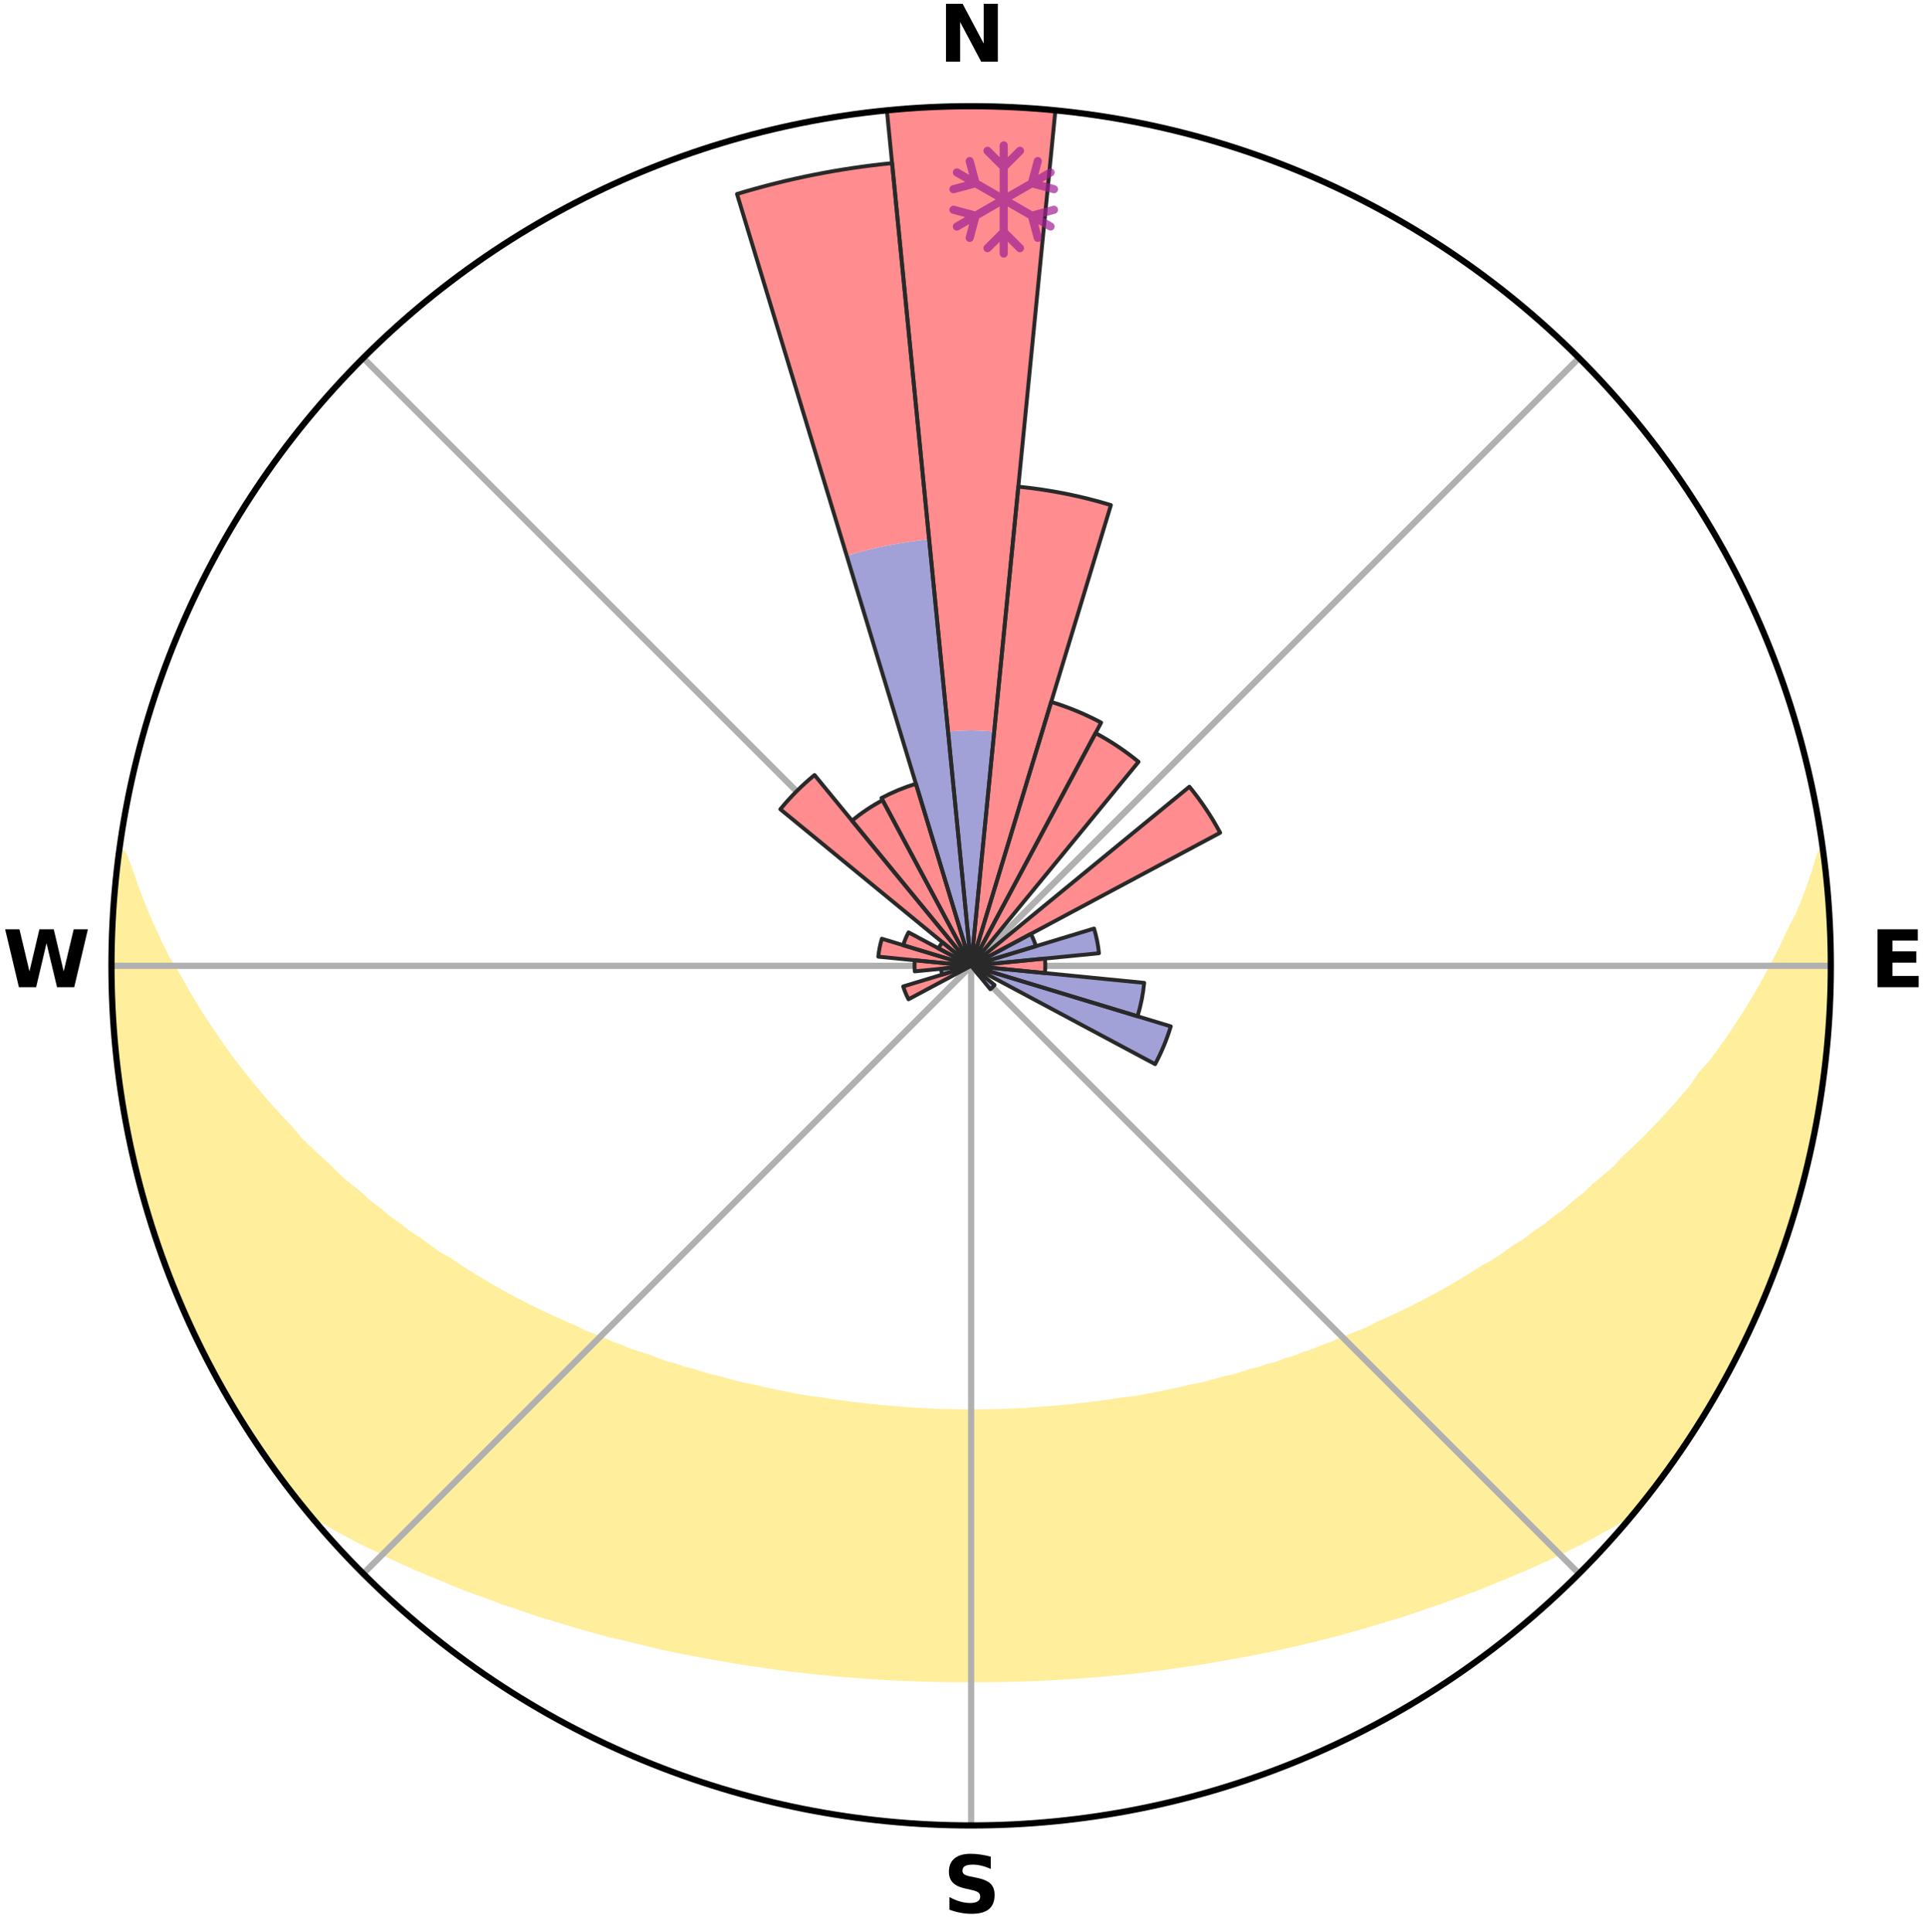 <?xml version="1.0" encoding="utf-8" standalone="no"?>
<!DOCTYPE svg PUBLIC "-//W3C//DTD SVG 1.1//EN"
  "http://www.w3.org/Graphics/SVG/1.1/DTD/svg11.dtd">
<svg xmlns:xlink="http://www.w3.org/1999/xlink" width="248.41pt" height="249.158pt" viewBox="0 0 248.41 249.158" xmlns="http://www.w3.org/2000/svg" version="1.1">
 <title>Ski Rose for Bödefeld - Hunau</title>
 <defs>
  <style type="text/css">*{stroke-linejoin: round; stroke-linecap: butt}</style>
 </defs>
 <g id="figure_1">
  <g id="patch_1">
   <path d="M 0 249.158 
L 248.41 249.158 
L 248.41 0 
L 0 0 
z
" style="fill: #ffffff"/>
  </g>
  <g id="axes_1">
   <g id="patch_2">
    <path d="M 236.135 124.579 
C 236.135 110.018 233.267 95.599 227.695 82.147 
C 222.122 68.695 213.955 56.471 203.659 46.175 
C 193.363 35.879 181.139 27.711 167.687 22.139 
C 154.235 16.567 139.815 13.699 125.255 13.699 
C 110.694 13.699 96.275 16.567 82.823 22.139 
C 69.371 27.711 57.147 35.879 46.851 46.175 
C 36.555 56.471 28.387 68.695 22.815 82.147 
C 17.243 95.599 14.375 110.018 14.375 124.579 
C 14.375 139.14 17.243 153.559 22.815 167.011 
C 28.387 180.463 36.555 192.687 46.851 202.983 
C 57.147 213.279 69.371 221.447 82.823 227.019 
C 96.275 232.591 110.694 235.459 125.255 235.459 
C 139.815 235.459 154.235 232.591 167.687 227.019 
C 181.139 221.447 193.363 213.279 203.659 202.983 
C 213.955 192.687 222.122 180.463 227.695 167.011 
C 233.267 153.559 236.135 139.14 236.135 124.579 
M 125.255 124.579 
C 125.255 124.579 125.255 124.579 125.255 124.579 
C 125.255 124.579 125.255 124.579 125.255 124.579 
C 125.255 124.579 125.255 124.579 125.255 124.579 
C 125.255 124.579 125.255 124.579 125.255 124.579 
C 125.255 124.579 125.255 124.579 125.255 124.579 
C 125.255 124.579 125.255 124.579 125.255 124.579 
C 125.255 124.579 125.255 124.579 125.255 124.579 
C 125.255 124.579 125.255 124.579 125.255 124.579 
C 125.255 124.579 125.255 124.579 125.255 124.579 
C 125.255 124.579 125.255 124.579 125.255 124.579 
C 125.255 124.579 125.255 124.579 125.255 124.579 
C 125.255 124.579 125.255 124.579 125.255 124.579 
C 125.255 124.579 125.255 124.579 125.255 124.579 
C 125.255 124.579 125.255 124.579 125.255 124.579 
C 125.255 124.579 125.255 124.579 125.255 124.579 
C 125.255 124.579 125.255 124.579 125.255 124.579 
z
" style="fill: #ffffff"/>
   </g>
   <g id="PolyCollection_1">
    <defs>
     <path id="m30288e5ed7" d="M 235.027 -139.031 
L 234.865 -139.009 
L 234.267 -136.999 
L 233.599 -135.011 
L 232.869 -133.048 
L 232.086 -131.113 
L 231.07 -129.199 
L 230.196 -127.327 
L 229.284 -125.487 
L 228.335 -123.679 
L 227.353 -121.906 
L 226.339 -120.166 
L 225.294 -118.46 
L 224.22 -116.79 
L 223.12 -115.156 
L 221.993 -113.557 
L 220.842 -111.995 
L 219.479 -110.497 
L 218.471 -108.98 
L 217.254 -107.528 
L 216.018 -106.113 
L 214.764 -104.735 
L 213.493 -103.395 
L 212.206 -102.092 
L 210.906 -100.826 
L 209.592 -99.597 
L 208.442 -98.35 
L 207.104 -97.193 
L 205.756 -96.072 
L 204.569 -94.925 
L 203.204 -93.874 
L 201.997 -92.792 
L 200.618 -91.81 
L 199.395 -90.792 
L 198.007 -89.878 
L 196.771 -88.922 
L 195.378 -88.075 
L 194.134 -87.181 
L 192.885 -86.316 
L 191.489 -85.564 
L 190.237 -84.758 
L 188.982 -83.98 
L 187.726 -83.23 
L 186.47 -82.507 
L 185.213 -81.811 
L 183.957 -81.141 
L 182.703 -80.497 
L 181.451 -79.879 
L 180.201 -79.285 
L 178.955 -78.715 
L 177.713 -78.168 
L 176.579 -77.549 
L 175.343 -77.048 
L 174.111 -76.568 
L 172.886 -76.109 
L 171.758 -75.575 
L 170.542 -75.157 
L 169.417 -74.663 
L 168.212 -74.283 
L 167.092 -73.827 
L 165.899 -73.482 
L 164.785 -73.062 
L 163.605 -72.751 
L 162.499 -72.365 
L 161.333 -72.085 
L 160.234 -71.731 
L 159.138 -71.393 
L 157.993 -71.155 
L 156.906 -70.846 
L 155.822 -70.552 
L 154.741 -70.272 
L 153.623 -70.084 
L 152.552 -69.829 
L 151.484 -69.588 
L 150.42 -69.359 
L 149.36 -69.142 
L 148.302 -68.937 
L 147.249 -68.744 
L 146.199 -68.562 
L 145.131 -68.451 
L 144.09 -68.288 
L 143.052 -68.135 
L 142.017 -67.992 
L 140.985 -67.859 
L 139.956 -67.734 
L 138.93 -67.619 
L 137.906 -67.513 
L 136.885 -67.416 
L 135.866 -67.326 
L 134.849 -67.245 
L 133.834 -67.173 
L 132.824 -67.083 
L 131.812 -67.029 
L 130.801 -66.983 
L 129.791 -66.944 
L 128.782 -66.912 
L 127.774 -66.888 
L 126.766 -66.871 
L 125.759 -66.862 
L 124.751 -66.862 
L 123.744 -66.874 
L 122.736 -66.893 
L 121.728 -66.919 
L 120.72 -66.952 
L 119.71 -66.993 
L 118.699 -67.042 
L 117.687 -67.098 
L 116.678 -67.188 
L 115.663 -67.263 
L 114.647 -67.346 
L 113.629 -67.437 
L 112.609 -67.537 
L 111.586 -67.645 
L 110.561 -67.762 
L 109.533 -67.888 
L 108.502 -68.023 
L 107.468 -68.168 
L 106.432 -68.322 
L 105.392 -68.487 
L 104.325 -68.6 
L 103.276 -68.784 
L 102.224 -68.978 
L 101.169 -69.185 
L 100.11 -69.403 
L 99.047 -69.633 
L 97.981 -69.876 
L 96.911 -70.132 
L 95.795 -70.321 
L 94.716 -70.603 
L 93.634 -70.898 
L 92.549 -71.208 
L 91.406 -71.447 
L 90.312 -71.786 
L 89.215 -72.141 
L 88.051 -72.422 
L 86.947 -72.809 
L 85.769 -73.12 
L 84.657 -73.541 
L 83.544 -73.98 
L 82.349 -74.343 
L 81.146 -74.724 
L 80.024 -75.218 
L 78.81 -75.637 
L 77.684 -76.171 
L 76.461 -76.63 
L 75.233 -77.11 
L 74.103 -77.707 
L 72.867 -78.23 
L 71.627 -78.777 
L 70.384 -79.347 
L 69.137 -79.941 
L 67.887 -80.559 
L 66.635 -81.203 
L 65.382 -81.872 
L 64.128 -82.568 
L 62.874 -83.29 
L 61.621 -84.04 
L 60.369 -84.817 
L 59.119 -85.622 
L 57.872 -86.456 
L 56.48 -87.238 
L 55.238 -88.131 
L 54.002 -89.054 
L 52.615 -89.932 
L 51.389 -90.916 
L 50.009 -91.861 
L 48.797 -92.909 
L 47.429 -93.923 
L 46.235 -95.035 
L 44.882 -96.118 
L 43.537 -97.237 
L 42.377 -98.448 
L 41.054 -99.638 
L 39.743 -100.865 
L 38.445 -102.129 
L 37.343 -103.473 
L 36.076 -104.809 
L 34.826 -106.181 
L 33.594 -107.591 
L 32.381 -109.037 
L 31.188 -110.521 
L 30.017 -112.041 
L 28.869 -113.597 
L 27.746 -115.19 
L 26.648 -116.819 
L 25.577 -118.482 
L 24.535 -120.182 
L 23.522 -121.915 
L 22.542 -123.683 
L 21.405 -125.485 
L 20.495 -127.322 
L 19.622 -129.191 
L 18.791 -131.091 
L 18.005 -133.02 
L 17.269 -134.977 
L 16.592 -136.96 
L 15.818 -138.987 
L 15.333 -139.051 
L 15.333 -139.051 
L 15.208 -137.117 
L 14.899 -135.205 
L 14.733 -133.277 
L 14.653 -131.344 
L 14.498 -129.415 
L 14.484 -127.48 
L 14.394 -125.547 
L 14.447 -123.612 
L 14.422 -121.677 
L 14.541 -119.745 
L 14.693 -117.817 
L 14.765 -115.883 
L 15.03 -113.966 
L 15.118 -112.031 
L 15.329 -110.107 
L 15.641 -108.197 
L 15.986 -106.294 
L 16.245 -104.375 
L 16.653 -102.484 
L 17.012 -100.582 
L 17.483 -98.705 
L 17.985 -96.837 
L 18.432 -94.955 
L 18.997 -93.104 
L 19.593 -91.264 
L 20.13 -89.405 
L 20.788 -87.585 
L 21.476 -85.778 
L 22.106 -83.948 
L 22.856 -82.164 
L 23.661 -80.405 
L 24.361 -78.599 
L 25.227 -76.868 
L 26.099 -75.142 
L 26.922 -73.39 
L 27.882 -71.71 
L 28.751 -69.98 
L 29.778 -68.339 
L 30.719 -66.647 
L 31.776 -65.026 
L 32.801 -63.385 
L 33.916 -61.804 
L 34.995 -60.197 
L 36.135 -58.634 
L 37.302 -57.091 
L 38.48 -55.556 
L 39.941 -54.252 
L 41.673 -53.193 
L 43.423 -52.18 
L 45.188 -51.211 
L 46.963 -50.283 
L 48.794 -49.441 
L 50.53 -48.539 
L 52.318 -47.72 
L 54.105 -46.933 
L 55.892 -46.179 
L 57.676 -45.455 
L 59.421 -44.716 
L 61.2 -44.051 
L 62.974 -43.414 
L 64.708 -42.755 
L 66.474 -42.171 
L 68.205 -41.571 
L 69.929 -40.99 
L 71.679 -40.482 
L 73.397 -39.955 
L 75.108 -39.447 
L 76.819 -38.968 
L 78.521 -38.506 
L 80.241 -38.108 
L 81.935 -37.693 
L 83.622 -37.294 
L 85.288 -36.88 
L 86.969 -36.527 
L 88.642 -36.187 
L 90.312 -35.872 
L 91.975 -35.568 
L 93.635 -35.288 
L 95.279 -34.992 
L 96.929 -34.74 
L 98.575 -34.511 
L 100.209 -34.268 
L 101.846 -34.064 
L 103.481 -33.883 
L 105.105 -33.69 
L 106.731 -33.531 
L 108.351 -33.371 
L 109.971 -33.248 
L 111.586 -33.12 
L 113.201 -33.017 
L 114.812 -32.92 
L 116.422 -32.851 
L 118.03 -32.784 
L 119.637 -32.731 
L 121.243 -32.695 
L 122.848 -32.672 
L 124.453 -32.667 
L 126.057 -32.666 
L 127.661 -32.675 
L 129.266 -32.7 
L 130.873 -32.728 
L 132.48 -32.78 
L 134.088 -32.843 
L 135.698 -32.925 
L 137.308 -33.023 
L 138.924 -33.118 
L 140.539 -33.247 
L 142.158 -33.378 
L 143.777 -33.537 
L 145.405 -33.689 
L 147.034 -33.863 
L 148.662 -34.071 
L 150.3 -34.268 
L 151.934 -34.51 
L 153.579 -34.747 
L 155.23 -34.992 
L 156.875 -35.288 
L 158.532 -35.575 
L 160.197 -35.872 
L 161.865 -36.195 
L 163.541 -36.528 
L 165.218 -36.888 
L 166.904 -37.26 
L 168.591 -37.66 
L 170.287 -38.072 
L 171.984 -38.514 
L 173.69 -38.97 
L 175.396 -39.456 
L 177.111 -39.957 
L 178.825 -40.49 
L 180.575 -40.999 
L 182.303 -41.573 
L 184.03 -42.18 
L 185.795 -42.764 
L 187.533 -43.416 
L 189.308 -44.054 
L 191.086 -44.719 
L 192.826 -45.463 
L 194.61 -46.187 
L 196.397 -46.941 
L 198.184 -47.728 
L 199.971 -48.547 
L 201.757 -49.401 
L 203.538 -50.291 
L 205.313 -51.219 
L 207.078 -52.188 
L 208.829 -53.2 
L 210.561 -54.258 
L 212.03 -55.555 
L 213.205 -57.093 
L 214.379 -58.63 
L 215.52 -60.193 
L 216.628 -61.78 
L 217.67 -63.411 
L 218.722 -65.034 
L 219.712 -66.696 
L 220.779 -68.311 
L 221.757 -69.981 
L 222.665 -71.69 
L 223.572 -73.398 
L 224.433 -75.131 
L 225.332 -76.845 
L 226.147 -78.6 
L 226.866 -80.397 
L 227.652 -82.165 
L 228.404 -83.948 
L 229.015 -85.785 
L 229.702 -87.592 
L 230.34 -89.418 
L 230.946 -91.255 
L 231.512 -93.104 
L 232.037 -94.966 
L 232.52 -96.838 
L 232.976 -98.718 
L 233.379 -100.608 
L 233.898 -102.475 
L 234.245 -104.379 
L 234.53 -106.293 
L 234.804 -108.207 
L 235.173 -110.108 
L 235.342 -112.036 
L 235.509 -113.963 
L 235.766 -115.882 
L 235.863 -117.814 
L 235.885 -119.749 
L 236.075 -121.677 
L 236.026 -123.612 
L 236.105 -125.546 
L 236.028 -127.48 
L 235.875 -129.409 
L 235.895 -131.346 
L 235.675 -133.269 
L 235.585 -135.203 
L 235.342 -137.122 
L 235.027 -139.031 
z
" style="stroke: #ffee9c"/>
    </defs>
    <g clip-path="url(#p850d4fa7b6)">
     <use xlink:href="#m30288e5ed7" x="0" y="249.158" style="fill: #ffee9c; stroke: #ffee9c"/>
    </g>
   </g>
   <g id="matplotlib.axis_1">
    <g id="xtick_1">
     <g id="line2d_1">
      <path d="M 125.255 124.579 
L 125.255 13.699 
" clip-path="url(#p850d4fa7b6)" style="fill: none; stroke: #b0b0b0; stroke-width: 0.8; stroke-linecap: square"/>
     </g>
     <g id="text_1">
      <!-- N -->
      <g transform="translate(121.07 7.958) scale(0.1 -0.1)">
       <defs>
        <path id="DejaVuSans-Bold-4e" d="M 588 4666 
L 1931 4666 
L 3628 1466 
L 3628 4666 
L 4769 4666 
L 4769 0 
L 3425 0 
L 1728 3200 
L 1728 0 
L 588 0 
L 588 4666 
z
" transform="scale(0.016)"/>
       </defs>
       <use xlink:href="#DejaVuSans-Bold-4e"/>
      </g>
     </g>
    </g>
    <g id="xtick_2">
     <g id="line2d_2">
      <path d="M 125.255 124.579 
L 203.659 46.175 
" clip-path="url(#p850d4fa7b6)" style="fill: none; stroke: #b0b0b0; stroke-width: 0.8; stroke-linecap: square"/>
     </g>
    </g>
    <g id="xtick_3">
     <g id="line2d_3">
      <path d="M 125.255 124.579 
L 236.135 124.579 
" clip-path="url(#p850d4fa7b6)" style="fill: none; stroke: #b0b0b0; stroke-width: 0.8; stroke-linecap: square"/>
     </g>
     <g id="text_2">
      <!-- E -->
      <g transform="translate(241.219 127.338) scale(0.1 -0.1)">
       <defs>
        <path id="DejaVuSans-Bold-45" d="M 588 4666 
L 3834 4666 
L 3834 3756 
L 1791 3756 
L 1791 2888 
L 3713 2888 
L 3713 1978 
L 1791 1978 
L 1791 909 
L 3903 909 
L 3903 0 
L 588 0 
L 588 4666 
z
" transform="scale(0.016)"/>
       </defs>
       <use xlink:href="#DejaVuSans-Bold-45"/>
      </g>
     </g>
    </g>
    <g id="xtick_4">
     <g id="line2d_4">
      <path d="M 125.255 124.579 
L 203.659 202.983 
" clip-path="url(#p850d4fa7b6)" style="fill: none; stroke: #b0b0b0; stroke-width: 0.8; stroke-linecap: square"/>
     </g>
    </g>
    <g id="xtick_5">
     <g id="line2d_5">
      <path d="M 125.255 124.579 
L 125.255 235.459 
" clip-path="url(#p850d4fa7b6)" style="fill: none; stroke: #b0b0b0; stroke-width: 0.8; stroke-linecap: square"/>
     </g>
     <g id="text_3">
      <!-- S -->
      <g transform="translate(121.654 246.718) scale(0.1 -0.1)">
       <defs>
        <path id="DejaVuSans-Bold-53" d="M 3834 4519 
L 3834 3531 
Q 3450 3703 3084 3790 
Q 2719 3878 2394 3878 
Q 1963 3878 1756 3759 
Q 1550 3641 1550 3391 
Q 1550 3203 1689 3098 
Q 1828 2994 2194 2919 
L 2706 2816 
Q 3484 2659 3812 2340 
Q 4141 2022 4141 1434 
Q 4141 663 3683 286 
Q 3225 -91 2284 -91 
Q 1841 -91 1394 -6 
Q 947 78 500 244 
L 500 1259 
Q 947 1022 1364 901 
Q 1781 781 2169 781 
Q 2563 781 2772 912 
Q 2981 1044 2981 1288 
Q 2981 1506 2839 1625 
Q 2697 1744 2272 1838 
L 1806 1941 
Q 1106 2091 782 2419 
Q 459 2747 459 3303 
Q 459 4000 909 4375 
Q 1359 4750 2203 4750 
Q 2588 4750 2994 4692 
Q 3400 4634 3834 4519 
z
" transform="scale(0.016)"/>
       </defs>
       <use xlink:href="#DejaVuSans-Bold-53"/>
      </g>
     </g>
    </g>
    <g id="xtick_6">
     <g id="line2d_6">
      <path d="M 125.255 124.579 
L 46.851 202.983 
" clip-path="url(#p850d4fa7b6)" style="fill: none; stroke: #b0b0b0; stroke-width: 0.8; stroke-linecap: square"/>
     </g>
    </g>
    <g id="xtick_7">
     <g id="line2d_7">
      <path d="M 125.255 124.579 
L 14.375 124.579 
" clip-path="url(#p850d4fa7b6)" style="fill: none; stroke: #b0b0b0; stroke-width: 0.8; stroke-linecap: square"/>
     </g>
     <g id="text_4">
      <!-- W -->
      <g transform="translate(0.36 127.338) scale(0.1 -0.1)">
       <defs>
        <path id="DejaVuSans-Bold-57" d="M 191 4666 
L 1344 4666 
L 2150 1275 
L 2950 4666 
L 4109 4666 
L 4909 1275 
L 5716 4666 
L 6859 4666 
L 5759 0 
L 4372 0 
L 3525 3547 
L 2688 0 
L 1300 0 
L 191 4666 
z
" transform="scale(0.016)"/>
       </defs>
       <use xlink:href="#DejaVuSans-Bold-57"/>
      </g>
     </g>
    </g>
    <g id="xtick_8">
     <g id="line2d_8">
      <path d="M 125.255 124.579 
L 46.851 46.175 
" clip-path="url(#p850d4fa7b6)" style="fill: none; stroke: #b0b0b0; stroke-width: 0.8; stroke-linecap: square"/>
     </g>
    </g>
   </g>
   <g id="matplotlib.axis_2"/>
   <g id="patch_3">
    <path d="M 125.255 124.579 
C 125.255 124.579 125.255 124.579 125.255 124.579 
C 125.255 124.579 125.255 124.579 125.255 124.579 
L 125.255 124.579 
C 125.255 124.579 125.255 124.579 125.255 124.579 
C 125.255 124.579 125.255 124.579 125.255 124.579 
z
" clip-path="url(#p850d4fa7b6)" style="fill: #d9d9d9"/>
   </g>
   <g id="patch_4">
    <path d="M 125.255 124.579 
C 125.255 124.579 125.255 124.579 125.255 124.579 
C 125.255 124.579 125.255 124.579 125.255 124.579 
L 125.255 124.579 
C 125.255 124.579 125.255 124.579 125.255 124.579 
C 125.255 124.579 125.255 124.579 125.255 124.579 
z
" clip-path="url(#p850d4fa7b6)" style="fill: #d9d9d9"/>
   </g>
   <g id="patch_5">
    <path d="M 125.255 124.579 
C 125.255 124.579 125.255 124.579 125.255 124.579 
C 125.255 124.579 125.255 124.579 125.255 124.579 
L 125.255 124.579 
C 125.255 124.579 125.255 124.579 125.255 124.579 
C 125.255 124.579 125.255 124.579 125.255 124.579 
z
" clip-path="url(#p850d4fa7b6)" style="fill: #d9d9d9"/>
   </g>
   <g id="patch_6">
    <path d="M 125.255 124.579 
C 125.255 124.579 125.255 124.579 125.255 124.579 
C 125.255 124.579 125.255 124.579 125.255 124.579 
L 125.255 124.579 
C 125.255 124.579 125.255 124.579 125.255 124.579 
C 125.255 124.579 125.255 124.579 125.255 124.579 
z
" clip-path="url(#p850d4fa7b6)" style="fill: #d9d9d9"/>
   </g>
   <g id="patch_7">
    <path d="M 125.255 124.579 
C 125.255 124.579 125.255 124.579 125.255 124.579 
C 125.255 124.579 125.255 124.579 125.255 124.579 
L 125.255 124.579 
C 125.255 124.579 125.255 124.579 125.255 124.579 
C 125.255 124.579 125.255 124.579 125.255 124.579 
z
" clip-path="url(#p850d4fa7b6)" style="fill: #d9d9d9"/>
   </g>
   <g id="patch_8">
    <path d="M 125.255 124.579 
C 125.255 124.579 125.255 124.579 125.255 124.579 
C 125.255 124.579 125.255 124.579 125.255 124.579 
L 125.255 124.579 
C 125.255 124.579 125.255 124.579 125.255 124.579 
C 125.255 124.579 125.255 124.579 125.255 124.579 
z
" clip-path="url(#p850d4fa7b6)" style="fill: #d9d9d9"/>
   </g>
   <g id="patch_9">
    <path d="M 125.255 124.579 
C 125.255 124.579 125.255 124.579 125.255 124.579 
C 125.255 124.579 125.255 124.579 125.255 124.579 
L 125.255 124.579 
C 125.255 124.579 125.255 124.579 125.255 124.579 
C 125.255 124.579 125.255 124.579 125.255 124.579 
z
" clip-path="url(#p850d4fa7b6)" style="fill: #d9d9d9"/>
   </g>
   <g id="patch_10">
    <path d="M 125.255 124.579 
C 125.255 124.579 125.255 124.579 125.255 124.579 
C 125.255 124.579 125.255 124.579 125.255 124.579 
L 125.255 124.579 
C 125.255 124.579 125.255 124.579 125.255 124.579 
C 125.255 124.579 125.255 124.579 125.255 124.579 
z
" clip-path="url(#p850d4fa7b6)" style="fill: #d9d9d9"/>
   </g>
   <g id="patch_11">
    <path d="M 125.255 124.579 
C 125.255 124.579 125.255 124.579 125.255 124.579 
C 125.255 124.579 125.255 124.579 125.255 124.579 
L 125.255 124.579 
C 125.255 124.579 125.255 124.579 125.255 124.579 
C 125.255 124.579 125.255 124.579 125.255 124.579 
z
" clip-path="url(#p850d4fa7b6)" style="fill: #d9d9d9"/>
   </g>
   <g id="patch_12">
    <path d="M 125.255 124.579 
C 125.255 124.579 125.255 124.579 125.255 124.579 
C 125.255 124.579 125.255 124.579 125.255 124.579 
L 125.255 124.579 
C 125.255 124.579 125.255 124.579 125.255 124.579 
C 125.255 124.579 125.255 124.579 125.255 124.579 
z
" clip-path="url(#p850d4fa7b6)" style="fill: #d9d9d9"/>
   </g>
   <g id="patch_13">
    <path d="M 125.255 124.579 
C 125.255 124.579 125.255 124.579 125.255 124.579 
C 125.255 124.579 125.255 124.579 125.255 124.579 
L 125.255 124.579 
C 125.255 124.579 125.255 124.579 125.255 124.579 
C 125.255 124.579 125.255 124.579 125.255 124.579 
z
" clip-path="url(#p850d4fa7b6)" style="fill: #d9d9d9"/>
   </g>
   <g id="patch_14">
    <path d="M 125.255 124.579 
C 125.255 124.579 125.255 124.579 125.255 124.579 
C 125.255 124.579 125.255 124.579 125.255 124.579 
L 125.255 124.579 
C 125.255 124.579 125.255 124.579 125.255 124.579 
C 125.255 124.579 125.255 124.579 125.255 124.579 
z
" clip-path="url(#p850d4fa7b6)" style="fill: #d9d9d9"/>
   </g>
   <g id="patch_15">
    <path d="M 125.255 124.579 
C 125.255 124.579 125.255 124.579 125.255 124.579 
C 125.255 124.579 125.255 124.579 125.255 124.579 
L 125.255 124.579 
C 125.255 124.579 125.255 124.579 125.255 124.579 
C 125.255 124.579 125.255 124.579 125.255 124.579 
z
" clip-path="url(#p850d4fa7b6)" style="fill: #d9d9d9"/>
   </g>
   <g id="patch_16">
    <path d="M 125.255 124.579 
C 125.255 124.579 125.255 124.579 125.255 124.579 
C 125.255 124.579 125.255 124.579 125.255 124.579 
L 125.255 124.579 
C 125.255 124.579 125.255 124.579 125.255 124.579 
C 125.255 124.579 125.255 124.579 125.255 124.579 
z
" clip-path="url(#p850d4fa7b6)" style="fill: #d9d9d9"/>
   </g>
   <g id="patch_17">
    <path d="M 125.255 124.579 
C 125.255 124.579 125.255 124.579 125.255 124.579 
C 125.255 124.579 125.255 124.579 125.255 124.579 
L 125.255 124.579 
C 125.255 124.579 125.255 124.579 125.255 124.579 
C 125.255 124.579 125.255 124.579 125.255 124.579 
z
" clip-path="url(#p850d4fa7b6)" style="fill: #d9d9d9"/>
   </g>
   <g id="patch_18">
    <path d="M 125.255 124.579 
C 125.255 124.579 125.255 124.579 125.255 124.579 
C 125.255 124.579 125.255 124.579 125.255 124.579 
L 125.255 124.579 
C 125.255 124.579 125.255 124.579 125.255 124.579 
C 125.255 124.579 125.255 124.579 125.255 124.579 
z
" clip-path="url(#p850d4fa7b6)" style="fill: #d9d9d9"/>
   </g>
   <g id="patch_19">
    <path d="M 125.255 124.579 
C 125.255 124.579 125.255 124.579 125.255 124.579 
C 125.255 124.579 125.255 124.579 125.255 124.579 
L 125.255 124.579 
C 125.255 124.579 125.255 124.579 125.255 124.579 
C 125.255 124.579 125.255 124.579 125.255 124.579 
z
" clip-path="url(#p850d4fa7b6)" style="fill: #d9d9d9"/>
   </g>
   <g id="patch_20">
    <path d="M 125.255 124.579 
C 125.255 124.579 125.255 124.579 125.255 124.579 
C 125.255 124.579 125.255 124.579 125.255 124.579 
L 125.255 124.579 
C 125.255 124.579 125.255 124.579 125.255 124.579 
C 125.255 124.579 125.255 124.579 125.255 124.579 
z
" clip-path="url(#p850d4fa7b6)" style="fill: #d9d9d9"/>
   </g>
   <g id="patch_21">
    <path d="M 125.255 124.579 
C 125.255 124.579 125.255 124.579 125.255 124.579 
C 125.255 124.579 125.255 124.579 125.255 124.579 
L 125.255 124.579 
C 125.255 124.579 125.255 124.579 125.255 124.579 
C 125.255 124.579 125.255 124.579 125.255 124.579 
z
" clip-path="url(#p850d4fa7b6)" style="fill: #d9d9d9"/>
   </g>
   <g id="patch_22">
    <path d="M 125.255 124.579 
C 125.255 124.579 125.255 124.579 125.255 124.579 
C 125.255 124.579 125.255 124.579 125.255 124.579 
L 125.255 124.579 
C 125.255 124.579 125.255 124.579 125.255 124.579 
C 125.255 124.579 125.255 124.579 125.255 124.579 
z
" clip-path="url(#p850d4fa7b6)" style="fill: #d9d9d9"/>
   </g>
   <g id="patch_23">
    <path d="M 125.255 124.579 
C 125.255 124.579 125.255 124.579 125.255 124.579 
C 125.255 124.579 125.255 124.579 125.255 124.579 
L 125.255 124.579 
C 125.255 124.579 125.255 124.579 125.255 124.579 
C 125.255 124.579 125.255 124.579 125.255 124.579 
z
" clip-path="url(#p850d4fa7b6)" style="fill: #d9d9d9"/>
   </g>
   <g id="patch_24">
    <path d="M 125.255 124.579 
C 125.255 124.579 125.255 124.579 125.255 124.579 
C 125.255 124.579 125.255 124.579 125.255 124.579 
L 125.255 124.579 
C 125.255 124.579 125.255 124.579 125.255 124.579 
C 125.255 124.579 125.255 124.579 125.255 124.579 
z
" clip-path="url(#p850d4fa7b6)" style="fill: #d9d9d9"/>
   </g>
   <g id="patch_25">
    <path d="M 125.255 124.579 
C 125.255 124.579 125.255 124.579 125.255 124.579 
C 125.255 124.579 125.255 124.579 125.255 124.579 
L 125.255 124.579 
C 125.255 124.579 125.255 124.579 125.255 124.579 
C 125.255 124.579 125.255 124.579 125.255 124.579 
z
" clip-path="url(#p850d4fa7b6)" style="fill: #d9d9d9"/>
   </g>
   <g id="patch_26">
    <path d="M 125.255 124.579 
C 125.255 124.579 125.255 124.579 125.255 124.579 
C 125.255 124.579 125.255 124.579 125.255 124.579 
L 125.255 124.579 
C 125.255 124.579 125.255 124.579 125.255 124.579 
C 125.255 124.579 125.255 124.579 125.255 124.579 
z
" clip-path="url(#p850d4fa7b6)" style="fill: #d9d9d9"/>
   </g>
   <g id="patch_27">
    <path d="M 125.255 124.579 
C 125.255 124.579 125.255 124.579 125.255 124.579 
C 125.255 124.579 125.255 124.579 125.255 124.579 
L 125.255 124.579 
C 125.255 124.579 125.255 124.579 125.255 124.579 
C 125.255 124.579 125.255 124.579 125.255 124.579 
z
" clip-path="url(#p850d4fa7b6)" style="fill: #d9d9d9"/>
   </g>
   <g id="patch_28">
    <path d="M 125.255 124.579 
C 125.255 124.579 125.255 124.579 125.255 124.579 
C 125.255 124.579 125.255 124.579 125.255 124.579 
L 125.255 124.579 
C 125.255 124.579 125.255 124.579 125.255 124.579 
C 125.255 124.579 125.255 124.579 125.255 124.579 
z
" clip-path="url(#p850d4fa7b6)" style="fill: #d9d9d9"/>
   </g>
   <g id="patch_29">
    <path d="M 125.255 124.579 
C 125.255 124.579 125.255 124.579 125.255 124.579 
C 125.255 124.579 125.255 124.579 125.255 124.579 
L 125.255 124.579 
C 125.255 124.579 125.255 124.579 125.255 124.579 
C 125.255 124.579 125.255 124.579 125.255 124.579 
z
" clip-path="url(#p850d4fa7b6)" style="fill: #d9d9d9"/>
   </g>
   <g id="patch_30">
    <path d="M 125.255 124.579 
C 125.255 124.579 125.255 124.579 125.255 124.579 
C 125.255 124.579 125.255 124.579 125.255 124.579 
L 125.255 124.579 
C 125.255 124.579 125.255 124.579 125.255 124.579 
C 125.255 124.579 125.255 124.579 125.255 124.579 
z
" clip-path="url(#p850d4fa7b6)" style="fill: #d9d9d9"/>
   </g>
   <g id="patch_31">
    <path d="M 125.255 124.579 
C 125.255 124.579 125.255 124.579 125.255 124.579 
C 125.255 124.579 125.255 124.579 125.255 124.579 
L 125.255 124.579 
C 125.255 124.579 125.255 124.579 125.255 124.579 
C 125.255 124.579 125.255 124.579 125.255 124.579 
z
" clip-path="url(#p850d4fa7b6)" style="fill: #d9d9d9"/>
   </g>
   <g id="patch_32">
    <path d="M 125.255 124.579 
C 125.255 124.579 125.255 124.579 125.255 124.579 
C 125.255 124.579 125.255 124.579 125.255 124.579 
L 125.255 124.579 
C 125.255 124.579 125.255 124.579 125.255 124.579 
C 125.255 124.579 125.255 124.579 125.255 124.579 
z
" clip-path="url(#p850d4fa7b6)" style="fill: #d9d9d9"/>
   </g>
   <g id="patch_33">
    <path d="M 125.255 124.579 
C 125.255 124.579 125.255 124.579 125.255 124.579 
C 125.255 124.579 125.255 124.579 125.255 124.579 
L 125.255 124.579 
C 125.255 124.579 125.255 124.579 125.255 124.579 
C 125.255 124.579 125.255 124.579 125.255 124.579 
z
" clip-path="url(#p850d4fa7b6)" style="fill: #d9d9d9"/>
   </g>
   <g id="patch_34">
    <path d="M 125.255 124.579 
C 125.255 124.579 125.255 124.579 125.255 124.579 
C 125.255 124.579 125.255 124.579 125.255 124.579 
L 125.255 124.579 
C 125.255 124.579 125.255 124.579 125.255 124.579 
C 125.255 124.579 125.255 124.579 125.255 124.579 
z
" clip-path="url(#p850d4fa7b6)" style="fill: #d9d9d9"/>
   </g>
   <g id="patch_35">
    <path d="M 125.255 124.579 
C 125.255 124.579 125.255 124.579 125.255 124.579 
C 125.255 124.579 125.255 124.579 125.255 124.579 
L 128.232 94.356 
C 127.242 94.259 126.249 94.21 125.255 94.21 
C 124.261 94.21 123.267 94.259 122.278 94.356 
z
" clip-path="url(#p850d4fa7b6)" style="fill: #a1a1d8"/>
   </g>
   <g id="patch_36">
    <path d="M 125.255 124.579 
C 125.255 124.579 125.255 124.579 125.255 124.579 
C 125.255 124.579 125.255 124.579 125.255 124.579 
L 125.255 124.579 
C 125.255 124.579 125.255 124.579 125.255 124.579 
C 125.255 124.579 125.255 124.579 125.255 124.579 
z
" clip-path="url(#p850d4fa7b6)" style="fill: #a1a1d8"/>
   </g>
   <g id="patch_37">
    <path d="M 125.255 124.579 
C 125.255 124.579 125.255 124.579 125.255 124.579 
C 125.255 124.579 125.255 124.579 125.255 124.579 
L 125.255 124.579 
C 125.255 124.579 125.255 124.579 125.255 124.579 
C 125.255 124.579 125.255 124.579 125.255 124.579 
z
" clip-path="url(#p850d4fa7b6)" style="fill: #a1a1d8"/>
   </g>
   <g id="patch_38">
    <path d="M 125.255 124.579 
C 125.255 124.579 125.255 124.579 125.255 124.579 
C 125.255 124.579 125.255 124.579 125.255 124.579 
L 125.255 124.579 
C 125.255 124.579 125.255 124.579 125.255 124.579 
C 125.255 124.579 125.255 124.579 125.255 124.579 
z
" clip-path="url(#p850d4fa7b6)" style="fill: #a1a1d8"/>
   </g>
   <g id="patch_39">
    <path d="M 125.255 124.579 
C 125.255 124.579 125.255 124.579 125.255 124.579 
C 125.255 124.579 125.255 124.579 125.255 124.579 
L 125.255 124.579 
C 125.255 124.579 125.255 124.579 125.255 124.579 
C 125.255 124.579 125.255 124.579 125.255 124.579 
z
" clip-path="url(#p850d4fa7b6)" style="fill: #a1a1d8"/>
   </g>
   <g id="patch_40">
    <path d="M 125.255 124.579 
C 125.255 124.579 125.255 124.579 125.255 124.579 
C 125.255 124.579 125.255 124.579 125.255 124.579 
L 125.255 124.579 
C 125.255 124.579 125.255 124.579 125.255 124.579 
C 125.255 124.579 125.255 124.579 125.255 124.579 
z
" clip-path="url(#p850d4fa7b6)" style="fill: #a1a1d8"/>
   </g>
   <g id="patch_41">
    <path d="M 125.255 124.579 
C 125.255 124.579 125.255 124.579 125.255 124.579 
C 125.255 124.579 125.255 124.579 125.255 124.579 
L 133.609 122.045 
C 133.526 121.771 133.43 121.502 133.321 121.238 
C 133.211 120.974 133.089 120.716 132.954 120.464 
z
" clip-path="url(#p850d4fa7b6)" style="fill: #a1a1d8"/>
   </g>
   <g id="patch_42">
    <path d="M 125.255 124.579 
C 125.255 124.579 125.255 124.579 125.255 124.579 
C 125.255 124.579 125.255 124.579 125.255 124.579 
L 141.74 122.955 
C 141.687 122.416 141.607 121.879 141.501 121.347 
C 141.396 120.816 141.264 120.289 141.106 119.771 
z
" clip-path="url(#p850d4fa7b6)" style="fill: #a1a1d8"/>
   </g>
   <g id="patch_43">
    <path d="M 125.255 124.579 
C 125.255 124.579 125.255 124.579 125.255 124.579 
C 125.255 124.579 125.255 124.579 125.255 124.579 
L 125.255 124.579 
C 125.255 124.579 125.255 124.579 125.255 124.579 
C 125.255 124.579 125.255 124.579 125.255 124.579 
z
" clip-path="url(#p850d4fa7b6)" style="fill: #a1a1d8"/>
   </g>
   <g id="patch_44">
    <path d="M 125.255 124.579 
C 125.255 124.579 125.255 124.579 125.255 124.579 
C 125.255 124.579 125.255 124.579 125.255 124.579 
L 146.718 131.09 
C 146.931 130.387 147.11 129.675 147.253 128.955 
C 147.396 128.235 147.504 127.508 147.576 126.777 
z
" clip-path="url(#p850d4fa7b6)" style="fill: #a1a1d8"/>
   </g>
   <g id="patch_45">
    <path d="M 125.255 124.579 
C 125.255 124.579 125.255 124.579 125.255 124.579 
C 125.255 124.579 125.255 124.579 125.255 124.579 
L 148.986 137.264 
C 149.402 136.487 149.778 135.69 150.116 134.877 
C 150.453 134.063 150.749 133.233 151.005 132.39 
z
" clip-path="url(#p850d4fa7b6)" style="fill: #a1a1d8"/>
   </g>
   <g id="patch_46">
    <path d="M 125.255 124.579 
C 125.255 124.579 125.255 124.579 125.255 124.579 
C 125.255 124.579 125.255 124.579 125.255 124.579 
L 125.255 124.579 
C 125.255 124.579 125.255 124.579 125.255 124.579 
C 125.255 124.579 125.255 124.579 125.255 124.579 
z
" clip-path="url(#p850d4fa7b6)" style="fill: #a1a1d8"/>
   </g>
   <g id="patch_47">
    <path d="M 125.255 124.579 
C 125.255 124.579 125.255 124.579 125.255 124.579 
C 125.255 124.579 125.255 124.579 125.255 124.579 
L 127.732 127.597 
C 127.831 127.516 127.925 127.43 128.016 127.34 
C 128.106 127.25 128.192 127.155 128.273 127.056 
z
" clip-path="url(#p850d4fa7b6)" style="fill: #a1a1d8"/>
   </g>
   <g id="patch_48">
    <path d="M 125.255 124.579 
C 125.255 124.579 125.255 124.579 125.255 124.579 
C 125.255 124.579 125.255 124.579 125.255 124.579 
L 125.255 124.579 
C 125.255 124.579 125.255 124.579 125.255 124.579 
C 125.255 124.579 125.255 124.579 125.255 124.579 
z
" clip-path="url(#p850d4fa7b6)" style="fill: #a1a1d8"/>
   </g>
   <g id="patch_49">
    <path d="M 125.255 124.579 
C 125.255 124.579 125.255 124.579 125.255 124.579 
C 125.255 124.579 125.255 124.579 125.255 124.579 
L 125.255 124.579 
C 125.255 124.579 125.255 124.579 125.255 124.579 
C 125.255 124.579 125.255 124.579 125.255 124.579 
z
" clip-path="url(#p850d4fa7b6)" style="fill: #a1a1d8"/>
   </g>
   <g id="patch_50">
    <path d="M 125.255 124.579 
C 125.255 124.579 125.255 124.579 125.255 124.579 
C 125.255 124.579 125.255 124.579 125.255 124.579 
L 125.255 124.579 
C 125.255 124.579 125.255 124.579 125.255 124.579 
C 125.255 124.579 125.255 124.579 125.255 124.579 
z
" clip-path="url(#p850d4fa7b6)" style="fill: #a1a1d8"/>
   </g>
   <g id="patch_51">
    <path d="M 125.255 124.579 
C 125.255 124.579 125.255 124.579 125.255 124.579 
C 125.255 124.579 125.255 124.579 125.255 124.579 
L 125.255 124.579 
C 125.255 124.579 125.255 124.579 125.255 124.579 
C 125.255 124.579 125.255 124.579 125.255 124.579 
z
" clip-path="url(#p850d4fa7b6)" style="fill: #a1a1d8"/>
   </g>
   <g id="patch_52">
    <path d="M 125.255 124.579 
C 125.255 124.579 125.255 124.579 125.255 124.579 
C 125.255 124.579 125.255 124.579 125.255 124.579 
L 125.255 124.579 
C 125.255 124.579 125.255 124.579 125.255 124.579 
C 125.255 124.579 125.255 124.579 125.255 124.579 
z
" clip-path="url(#p850d4fa7b6)" style="fill: #a1a1d8"/>
   </g>
   <g id="patch_53">
    <path d="M 125.255 124.579 
C 125.255 124.579 125.255 124.579 125.255 124.579 
C 125.255 124.579 125.255 124.579 125.255 124.579 
L 125.255 124.579 
C 125.255 124.579 125.255 124.579 125.255 124.579 
C 125.255 124.579 125.255 124.579 125.255 124.579 
z
" clip-path="url(#p850d4fa7b6)" style="fill: #a1a1d8"/>
   </g>
   <g id="patch_54">
    <path d="M 125.255 124.579 
C 125.255 124.579 125.255 124.579 125.255 124.579 
C 125.255 124.579 125.255 124.579 125.255 124.579 
L 125.255 124.579 
C 125.255 124.579 125.255 124.579 125.255 124.579 
C 125.255 124.579 125.255 124.579 125.255 124.579 
z
" clip-path="url(#p850d4fa7b6)" style="fill: #a1a1d8"/>
   </g>
   <g id="patch_55">
    <path d="M 125.255 124.579 
C 125.255 124.579 125.255 124.579 125.255 124.579 
C 125.255 124.579 125.255 124.579 125.255 124.579 
L 125.255 124.579 
C 125.255 124.579 125.255 124.579 125.255 124.579 
C 125.255 124.579 125.255 124.579 125.255 124.579 
z
" clip-path="url(#p850d4fa7b6)" style="fill: #a1a1d8"/>
   </g>
   <g id="patch_56">
    <path d="M 125.255 124.579 
C 125.255 124.579 125.255 124.579 125.255 124.579 
C 125.255 124.579 125.255 124.579 125.255 124.579 
L 125.255 124.579 
C 125.255 124.579 125.255 124.579 125.255 124.579 
C 125.255 124.579 125.255 124.579 125.255 124.579 
z
" clip-path="url(#p850d4fa7b6)" style="fill: #a1a1d8"/>
   </g>
   <g id="patch_57">
    <path d="M 125.255 124.579 
C 125.255 124.579 125.255 124.579 125.255 124.579 
C 125.255 124.579 125.255 124.579 125.255 124.579 
L 125.255 124.579 
C 125.255 124.579 125.255 124.579 125.255 124.579 
C 125.255 124.579 125.255 124.579 125.255 124.579 
z
" clip-path="url(#p850d4fa7b6)" style="fill: #a1a1d8"/>
   </g>
   <g id="patch_58">
    <path d="M 125.255 124.579 
C 125.255 124.579 125.255 124.579 125.255 124.579 
C 125.255 124.579 125.255 124.579 125.255 124.579 
L 121.369 124.962 
C 121.382 125.089 121.401 125.215 121.425 125.341 
C 121.45 125.466 121.481 125.59 121.519 125.712 
z
" clip-path="url(#p850d4fa7b6)" style="fill: #a1a1d8"/>
   </g>
   <g id="patch_59">
    <path d="M 125.255 124.579 
C 125.255 124.579 125.255 124.579 125.255 124.579 
C 125.255 124.579 125.255 124.579 125.255 124.579 
L 125.255 124.579 
C 125.255 124.579 125.255 124.579 125.255 124.579 
C 125.255 124.579 125.255 124.579 125.255 124.579 
z
" clip-path="url(#p850d4fa7b6)" style="fill: #a1a1d8"/>
   </g>
   <g id="patch_60">
    <path d="M 125.255 124.579 
C 125.255 124.579 125.255 124.579 125.255 124.579 
C 125.255 124.579 125.255 124.579 125.255 124.579 
L 125.255 124.579 
C 125.255 124.579 125.255 124.579 125.255 124.579 
C 125.255 124.579 125.255 124.579 125.255 124.579 
z
" clip-path="url(#p850d4fa7b6)" style="fill: #a1a1d8"/>
   </g>
   <g id="patch_61">
    <path d="M 125.255 124.579 
C 125.255 124.579 125.255 124.579 125.255 124.579 
C 125.255 124.579 125.255 124.579 125.255 124.579 
L 125.255 124.579 
C 125.255 124.579 125.255 124.579 125.255 124.579 
C 125.255 124.579 125.255 124.579 125.255 124.579 
z
" clip-path="url(#p850d4fa7b6)" style="fill: #a1a1d8"/>
   </g>
   <g id="patch_62">
    <path d="M 125.255 124.579 
C 125.255 124.579 125.255 124.579 125.255 124.579 
C 125.255 124.579 125.255 124.579 125.255 124.579 
L 125.255 124.579 
C 125.255 124.579 125.255 124.579 125.255 124.579 
C 125.255 124.579 125.255 124.579 125.255 124.579 
z
" clip-path="url(#p850d4fa7b6)" style="fill: #a1a1d8"/>
   </g>
   <g id="patch_63">
    <path d="M 125.255 124.579 
C 125.255 124.579 125.255 124.579 125.255 124.579 
C 125.255 124.579 125.255 124.579 125.255 124.579 
L 125.255 124.579 
C 125.255 124.579 125.255 124.579 125.255 124.579 
C 125.255 124.579 125.255 124.579 125.255 124.579 
z
" clip-path="url(#p850d4fa7b6)" style="fill: #a1a1d8"/>
   </g>
   <g id="patch_64">
    <path d="M 125.255 124.579 
C 125.255 124.579 125.255 124.579 125.255 124.579 
C 125.255 124.579 125.255 124.579 125.255 124.579 
L 125.255 124.579 
C 125.255 124.579 125.255 124.579 125.255 124.579 
C 125.255 124.579 125.255 124.579 125.255 124.579 
z
" clip-path="url(#p850d4fa7b6)" style="fill: #a1a1d8"/>
   </g>
   <g id="patch_65">
    <path d="M 125.255 124.579 
C 125.255 124.579 125.255 124.579 125.255 124.579 
C 125.255 124.579 125.255 124.579 125.255 124.579 
L 125.255 124.579 
C 125.255 124.579 125.255 124.579 125.255 124.579 
C 125.255 124.579 125.255 124.579 125.255 124.579 
z
" clip-path="url(#p850d4fa7b6)" style="fill: #a1a1d8"/>
   </g>
   <g id="patch_66">
    <path d="M 125.255 124.579 
C 125.255 124.579 125.255 124.579 125.255 124.579 
C 125.255 124.579 125.255 124.579 125.255 124.579 
L 119.836 69.56 
C 118.035 69.738 116.244 70.003 114.469 70.356 
C 112.694 70.709 110.938 71.149 109.206 71.675 
z
" clip-path="url(#p850d4fa7b6)" style="fill: #a1a1d8"/>
   </g>
   <g id="patch_67">
    <path d="M 122.278 94.356 
C 123.267 94.259 124.261 94.21 125.255 94.21 
C 126.249 94.21 127.242 94.259 128.232 94.356 
L 136.123 14.233 
C 132.511 13.877 128.884 13.699 125.255 13.699 
C 121.626 13.699 117.998 13.877 114.387 14.233 
z
" clip-path="url(#p850d4fa7b6)" style="fill: #ff8c8e"/>
   </g>
   <g id="patch_68">
    <path d="M 125.255 124.579 
C 125.255 124.579 125.255 124.579 125.255 124.579 
C 125.255 124.579 125.255 124.579 125.255 124.579 
L 143.282 65.15 
C 141.337 64.56 139.364 64.066 137.371 63.67 
C 135.377 63.273 133.365 62.975 131.342 62.775 
z
" clip-path="url(#p850d4fa7b6)" style="fill: #ff8c8e"/>
   </g>
   <g id="patch_69">
    <path d="M 125.255 124.579 
C 125.255 124.579 125.255 124.579 125.255 124.579 
C 125.255 124.579 125.255 124.579 125.255 124.579 
L 142.023 93.209 
C 140.996 92.66 139.943 92.162 138.867 91.716 
C 137.791 91.271 136.695 90.878 135.58 90.54 
z
" clip-path="url(#p850d4fa7b6)" style="fill: #ff8c8e"/>
   </g>
   <g id="patch_70">
    <path d="M 125.255 124.579 
C 125.255 124.579 125.255 124.579 125.255 124.579 
C 125.255 124.579 125.255 124.579 125.255 124.579 
L 146.848 98.268 
C 145.987 97.561 145.091 96.897 144.165 96.278 
C 143.239 95.659 142.283 95.086 141.3 94.561 
z
" clip-path="url(#p850d4fa7b6)" style="fill: #ff8c8e"/>
   </g>
   <g id="patch_71">
    <path d="M 125.255 124.579 
C 125.255 124.579 125.255 124.579 125.255 124.579 
C 125.255 124.579 125.255 124.579 125.255 124.579 
L 125.255 124.579 
C 125.255 124.579 125.255 124.579 125.255 124.579 
C 125.255 124.579 125.255 124.579 125.255 124.579 
z
" clip-path="url(#p850d4fa7b6)" style="fill: #ff8c8e"/>
   </g>
   <g id="patch_72">
    <path d="M 125.255 124.579 
C 125.255 124.579 125.255 124.579 125.255 124.579 
C 125.255 124.579 125.255 124.579 125.255 124.579 
L 157.372 107.412 
C 156.81 106.361 156.197 105.338 155.535 104.347 
C 154.873 103.355 154.162 102.397 153.406 101.476 
z
" clip-path="url(#p850d4fa7b6)" style="fill: #ff8c8e"/>
   </g>
   <g id="patch_73">
    <path d="M 132.954 120.464 
C 133.089 120.716 133.211 120.974 133.321 121.238 
C 133.43 121.502 133.526 121.771 133.609 122.045 
L 133.609 122.045 
C 133.526 121.771 133.43 121.502 133.321 121.238 
C 133.211 120.974 133.089 120.716 132.954 120.464 
z
" clip-path="url(#p850d4fa7b6)" style="fill: #ff8c8e"/>
   </g>
   <g id="patch_74">
    <path d="M 141.106 119.771 
C 141.264 120.289 141.396 120.816 141.501 121.347 
C 141.607 121.879 141.687 122.416 141.74 122.955 
L 141.74 122.955 
C 141.687 122.416 141.607 121.879 141.501 121.347 
C 141.396 120.816 141.264 120.289 141.106 119.771 
z
" clip-path="url(#p850d4fa7b6)" style="fill: #ff8c8e"/>
   </g>
   <g id="patch_75">
    <path d="M 125.255 124.579 
C 125.255 124.579 125.255 124.579 125.255 124.579 
C 125.255 124.579 125.255 124.579 125.255 124.579 
L 134.773 125.516 
C 134.803 125.205 134.819 124.892 134.819 124.579 
C 134.819 124.266 134.803 123.953 134.773 123.642 
z
" clip-path="url(#p850d4fa7b6)" style="fill: #ff8c8e"/>
   </g>
   <g id="patch_76">
    <path d="M 147.576 126.777 
C 147.504 127.508 147.396 128.235 147.253 128.955 
C 147.11 129.675 146.931 130.387 146.718 131.09 
L 146.718 131.09 
C 146.931 130.387 147.11 129.675 147.253 128.955 
C 147.396 128.235 147.504 127.508 147.576 126.777 
z
" clip-path="url(#p850d4fa7b6)" style="fill: #ff8c8e"/>
   </g>
   <g id="patch_77">
    <path d="M 151.005 132.39 
C 150.749 133.233 150.453 134.063 150.116 134.877 
C 149.778 135.69 149.402 136.487 148.986 137.264 
L 148.986 137.264 
C 149.402 136.487 149.778 135.69 150.116 134.877 
C 150.453 134.063 150.749 133.233 151.005 132.39 
z
" clip-path="url(#p850d4fa7b6)" style="fill: #ff8c8e"/>
   </g>
   <g id="patch_78">
    <path d="M 125.255 124.579 
C 125.255 124.579 125.255 124.579 125.255 124.579 
C 125.255 124.579 125.255 124.579 125.255 124.579 
L 125.255 124.579 
C 125.255 124.579 125.255 124.579 125.255 124.579 
C 125.255 124.579 125.255 124.579 125.255 124.579 
z
" clip-path="url(#p850d4fa7b6)" style="fill: #ff8c8e"/>
   </g>
   <g id="patch_79">
    <path d="M 128.273 127.056 
C 128.192 127.155 128.106 127.25 128.016 127.34 
C 127.925 127.43 127.831 127.516 127.732 127.597 
L 127.732 127.597 
C 127.831 127.516 127.925 127.43 128.016 127.34 
C 128.106 127.25 128.192 127.155 128.273 127.056 
z
" clip-path="url(#p850d4fa7b6)" style="fill: #ff8c8e"/>
   </g>
   <g id="patch_80">
    <path d="M 125.255 124.579 
C 125.255 124.579 125.255 124.579 125.255 124.579 
C 125.255 124.579 125.255 124.579 125.255 124.579 
L 125.255 124.579 
C 125.255 124.579 125.255 124.579 125.255 124.579 
C 125.255 124.579 125.255 124.579 125.255 124.579 
z
" clip-path="url(#p850d4fa7b6)" style="fill: #ff8c8e"/>
   </g>
   <g id="patch_81">
    <path d="M 125.255 124.579 
C 125.255 124.579 125.255 124.579 125.255 124.579 
C 125.255 124.579 125.255 124.579 125.255 124.579 
L 125.255 124.579 
C 125.255 124.579 125.255 124.579 125.255 124.579 
C 125.255 124.579 125.255 124.579 125.255 124.579 
z
" clip-path="url(#p850d4fa7b6)" style="fill: #ff8c8e"/>
   </g>
   <g id="patch_82">
    <path d="M 125.255 124.579 
C 125.255 124.579 125.255 124.579 125.255 124.579 
C 125.255 124.579 125.255 124.579 125.255 124.579 
L 125.255 124.579 
C 125.255 124.579 125.255 124.579 125.255 124.579 
C 125.255 124.579 125.255 124.579 125.255 124.579 
z
" clip-path="url(#p850d4fa7b6)" style="fill: #ff8c8e"/>
   </g>
   <g id="patch_83">
    <path d="M 125.255 124.579 
C 125.255 124.579 125.255 124.579 125.255 124.579 
C 125.255 124.579 125.255 124.579 125.255 124.579 
L 125.255 124.579 
C 125.255 124.579 125.255 124.579 125.255 124.579 
C 125.255 124.579 125.255 124.579 125.255 124.579 
z
" clip-path="url(#p850d4fa7b6)" style="fill: #ff8c8e"/>
   </g>
   <g id="patch_84">
    <path d="M 125.255 124.579 
C 125.255 124.579 125.255 124.579 125.255 124.579 
C 125.255 124.579 125.255 124.579 125.255 124.579 
L 125.255 124.579 
C 125.255 124.579 125.255 124.579 125.255 124.579 
C 125.255 124.579 125.255 124.579 125.255 124.579 
z
" clip-path="url(#p850d4fa7b6)" style="fill: #ff8c8e"/>
   </g>
   <g id="patch_85">
    <path d="M 125.255 124.579 
C 125.255 124.579 125.255 124.579 125.255 124.579 
C 125.255 124.579 125.255 124.579 125.255 124.579 
L 125.255 124.579 
C 125.255 124.579 125.255 124.579 125.255 124.579 
C 125.255 124.579 125.255 124.579 125.255 124.579 
z
" clip-path="url(#p850d4fa7b6)" style="fill: #ff8c8e"/>
   </g>
   <g id="patch_86">
    <path d="M 125.255 124.579 
C 125.255 124.579 125.255 124.579 125.255 124.579 
C 125.255 124.579 125.255 124.579 125.255 124.579 
L 125.255 124.579 
C 125.255 124.579 125.255 124.579 125.255 124.579 
C 125.255 124.579 125.255 124.579 125.255 124.579 
z
" clip-path="url(#p850d4fa7b6)" style="fill: #ff8c8e"/>
   </g>
   <g id="patch_87">
    <path d="M 125.255 124.579 
C 125.255 124.579 125.255 124.579 125.255 124.579 
C 125.255 124.579 125.255 124.579 125.255 124.579 
L 125.255 124.579 
C 125.255 124.579 125.255 124.579 125.255 124.579 
C 125.255 124.579 125.255 124.579 125.255 124.579 
z
" clip-path="url(#p850d4fa7b6)" style="fill: #ff8c8e"/>
   </g>
   <g id="patch_88">
    <path d="M 125.255 124.579 
C 125.255 124.579 125.255 124.579 125.255 124.579 
C 125.255 124.579 125.255 124.579 125.255 124.579 
L 125.255 124.579 
C 125.255 124.579 125.255 124.579 125.255 124.579 
C 125.255 124.579 125.255 124.579 125.255 124.579 
z
" clip-path="url(#p850d4fa7b6)" style="fill: #ff8c8e"/>
   </g>
   <g id="patch_89">
    <path d="M 125.255 124.579 
C 125.255 124.579 125.255 124.579 125.255 124.579 
C 125.255 124.579 125.255 124.579 125.255 124.579 
L 116.493 127.237 
C 116.58 127.524 116.681 127.806 116.795 128.083 
C 116.91 128.36 117.038 128.631 117.179 128.895 
z
" clip-path="url(#p850d4fa7b6)" style="fill: #ff8c8e"/>
   </g>
   <g id="patch_90">
    <path d="M 121.519 125.712 
C 121.481 125.59 121.45 125.466 121.425 125.341 
C 121.401 125.215 121.382 125.089 121.369 124.962 
L 121.369 124.962 
C 121.382 125.089 121.401 125.215 121.425 125.341 
C 121.45 125.466 121.481 125.59 121.519 125.712 
z
" clip-path="url(#p850d4fa7b6)" style="fill: #ff8c8e"/>
   </g>
   <g id="patch_91">
    <path d="M 125.255 124.579 
C 125.255 124.579 125.255 124.579 125.255 124.579 
C 125.255 124.579 125.255 124.579 125.255 124.579 
L 117.986 123.863 
C 117.962 124.101 117.95 124.34 117.95 124.579 
C 117.95 124.818 117.962 125.057 117.986 125.295 
z
" clip-path="url(#p850d4fa7b6)" style="fill: #ff8c8e"/>
   </g>
   <g id="patch_92">
    <path d="M 125.255 124.579 
C 125.255 124.579 125.255 124.579 125.255 124.579 
C 125.255 124.579 125.255 124.579 125.255 124.579 
L 113.739 121.086 
C 113.625 121.463 113.529 121.845 113.452 122.231 
C 113.375 122.618 113.317 123.008 113.279 123.4 
z
" clip-path="url(#p850d4fa7b6)" style="fill: #ff8c8e"/>
   </g>
   <g id="patch_93">
    <path d="M 125.255 124.579 
C 125.255 124.579 125.255 124.579 125.255 124.579 
C 125.255 124.579 125.255 124.579 125.255 124.579 
L 117.179 120.263 
C 117.038 120.527 116.91 120.798 116.795 121.075 
C 116.681 121.352 116.58 121.634 116.493 121.921 
z
" clip-path="url(#p850d4fa7b6)" style="fill: #ff8c8e"/>
   </g>
   <g id="patch_94">
    <path d="M 125.255 124.579 
C 125.255 124.579 125.255 124.579 125.255 124.579 
C 125.255 124.579 125.255 124.579 125.255 124.579 
L 121.558 121.545 
C 121.459 121.666 121.366 121.792 121.279 121.922 
C 121.192 122.053 121.111 122.187 121.038 122.325 
z
" clip-path="url(#p850d4fa7b6)" style="fill: #ff8c8e"/>
   </g>
   <g id="patch_95">
    <path d="M 125.255 124.579 
C 125.255 124.579 125.255 124.579 125.255 124.579 
C 125.255 124.579 125.255 124.579 125.255 124.579 
L 105.056 99.967 
C 104.251 100.628 103.478 101.328 102.741 102.065 
C 102.004 102.802 101.304 103.575 100.643 104.381 
z
" clip-path="url(#p850d4fa7b6)" style="fill: #ff8c8e"/>
   </g>
   <g id="patch_96">
    <path d="M 125.255 124.579 
C 125.255 124.579 125.255 124.579 125.255 124.579 
C 125.255 124.579 125.255 124.579 125.255 124.579 
L 113.835 103.214 
C 113.135 103.587 112.455 103.995 111.796 104.436 
C 111.136 104.876 110.499 105.349 109.886 105.852 
z
" clip-path="url(#p850d4fa7b6)" style="fill: #ff8c8e"/>
   </g>
   <g id="patch_97">
    <path d="M 125.255 124.579 
C 125.255 124.579 125.255 124.579 125.255 124.579 
C 125.255 124.579 125.255 124.579 125.255 124.579 
L 118.132 101.097 
C 117.363 101.33 116.606 101.601 115.864 101.908 
C 115.122 102.216 114.396 102.559 113.687 102.938 
z
" clip-path="url(#p850d4fa7b6)" style="fill: #ff8c8e"/>
   </g>
   <g id="patch_98">
    <path d="M 109.206 71.675 
C 110.938 71.149 112.694 70.709 114.469 70.356 
C 116.244 70.003 118.035 69.738 119.836 69.56 
L 115.058 21.045 
C 111.669 21.379 108.298 21.879 104.959 22.543 
C 101.619 23.207 98.314 24.035 95.055 25.024 
z
" clip-path="url(#p850d4fa7b6)" style="fill: #ff8c8e"/>
   </g>
   <g id="patch_99">
    <path d="M 114.387 14.233 
C 117.998 13.877 121.626 13.699 125.255 13.699 
C 128.884 13.699 132.511 13.877 136.123 14.233 
L 136.123 14.233 
C 132.511 13.877 128.884 13.699 125.255 13.699 
C 121.626 13.699 117.998 13.877 114.387 14.233 
z
" clip-path="url(#p850d4fa7b6)" style="fill: #828282"/>
   </g>
   <g id="patch_100">
    <path d="M 131.342 62.775 
C 133.365 62.975 135.377 63.273 137.371 63.67 
C 139.364 64.066 141.337 64.56 143.282 65.15 
L 143.282 65.15 
C 141.337 64.56 139.364 64.066 137.371 63.67 
C 135.377 63.273 133.365 62.975 131.342 62.775 
z
" clip-path="url(#p850d4fa7b6)" style="fill: #828282"/>
   </g>
   <g id="patch_101">
    <path d="M 135.58 90.54 
C 136.695 90.878 137.791 91.271 138.867 91.716 
C 139.943 92.162 140.996 92.66 142.023 93.209 
L 142.023 93.209 
C 140.996 92.66 139.943 92.162 138.867 91.716 
C 137.791 91.271 136.695 90.878 135.58 90.54 
z
" clip-path="url(#p850d4fa7b6)" style="fill: #828282"/>
   </g>
   <g id="patch_102">
    <path d="M 141.3 94.561 
C 142.283 95.086 143.239 95.659 144.165 96.278 
C 145.091 96.897 145.987 97.561 146.848 98.268 
L 146.848 98.268 
C 145.987 97.561 145.091 96.897 144.165 96.278 
C 143.239 95.659 142.283 95.086 141.3 94.561 
z
" clip-path="url(#p850d4fa7b6)" style="fill: #828282"/>
   </g>
   <g id="patch_103">
    <path d="M 125.255 124.579 
C 125.255 124.579 125.255 124.579 125.255 124.579 
C 125.255 124.579 125.255 124.579 125.255 124.579 
L 125.255 124.579 
C 125.255 124.579 125.255 124.579 125.255 124.579 
C 125.255 124.579 125.255 124.579 125.255 124.579 
z
" clip-path="url(#p850d4fa7b6)" style="fill: #828282"/>
   </g>
   <g id="patch_104">
    <path d="M 153.406 101.476 
C 154.162 102.397 154.873 103.355 155.535 104.347 
C 156.197 105.338 156.81 106.361 157.372 107.412 
L 157.372 107.412 
C 156.81 106.361 156.197 105.338 155.535 104.347 
C 154.873 103.355 154.162 102.397 153.406 101.476 
z
" clip-path="url(#p850d4fa7b6)" style="fill: #828282"/>
   </g>
   <g id="patch_105">
    <path d="M 132.954 120.464 
C 133.089 120.716 133.211 120.974 133.321 121.238 
C 133.43 121.502 133.526 121.771 133.609 122.045 
L 133.609 122.045 
C 133.526 121.771 133.43 121.502 133.321 121.238 
C 133.211 120.974 133.089 120.716 132.954 120.464 
z
" clip-path="url(#p850d4fa7b6)" style="fill: #828282"/>
   </g>
   <g id="patch_106">
    <path d="M 141.106 119.771 
C 141.264 120.289 141.396 120.816 141.501 121.347 
C 141.607 121.879 141.687 122.416 141.74 122.955 
L 141.74 122.955 
C 141.687 122.416 141.607 121.879 141.501 121.347 
C 141.396 120.816 141.264 120.289 141.106 119.771 
z
" clip-path="url(#p850d4fa7b6)" style="fill: #828282"/>
   </g>
   <g id="patch_107">
    <path d="M 134.773 123.642 
C 134.803 123.953 134.819 124.266 134.819 124.579 
C 134.819 124.892 134.803 125.205 134.773 125.516 
L 134.773 125.516 
C 134.803 125.205 134.819 124.892 134.819 124.579 
C 134.819 124.266 134.803 123.953 134.773 123.642 
z
" clip-path="url(#p850d4fa7b6)" style="fill: #828282"/>
   </g>
   <g id="patch_108">
    <path d="M 147.576 126.777 
C 147.504 127.508 147.396 128.235 147.253 128.955 
C 147.11 129.675 146.931 130.387 146.718 131.09 
L 146.718 131.09 
C 146.931 130.387 147.11 129.675 147.253 128.955 
C 147.396 128.235 147.504 127.508 147.576 126.777 
z
" clip-path="url(#p850d4fa7b6)" style="fill: #828282"/>
   </g>
   <g id="patch_109">
    <path d="M 151.005 132.39 
C 150.749 133.233 150.453 134.063 150.116 134.877 
C 149.778 135.69 149.402 136.487 148.986 137.264 
L 148.986 137.264 
C 149.402 136.487 149.778 135.69 150.116 134.877 
C 150.453 134.063 150.749 133.233 151.005 132.39 
z
" clip-path="url(#p850d4fa7b6)" style="fill: #828282"/>
   </g>
   <g id="patch_110">
    <path d="M 125.255 124.579 
C 125.255 124.579 125.255 124.579 125.255 124.579 
C 125.255 124.579 125.255 124.579 125.255 124.579 
L 125.255 124.579 
C 125.255 124.579 125.255 124.579 125.255 124.579 
C 125.255 124.579 125.255 124.579 125.255 124.579 
z
" clip-path="url(#p850d4fa7b6)" style="fill: #828282"/>
   </g>
   <g id="patch_111">
    <path d="M 128.273 127.056 
C 128.192 127.155 128.106 127.25 128.016 127.34 
C 127.925 127.43 127.831 127.516 127.732 127.597 
L 127.732 127.597 
C 127.831 127.516 127.925 127.43 128.016 127.34 
C 128.106 127.25 128.192 127.155 128.273 127.056 
z
" clip-path="url(#p850d4fa7b6)" style="fill: #828282"/>
   </g>
   <g id="patch_112">
    <path d="M 125.255 124.579 
C 125.255 124.579 125.255 124.579 125.255 124.579 
C 125.255 124.579 125.255 124.579 125.255 124.579 
L 125.255 124.579 
C 125.255 124.579 125.255 124.579 125.255 124.579 
C 125.255 124.579 125.255 124.579 125.255 124.579 
z
" clip-path="url(#p850d4fa7b6)" style="fill: #828282"/>
   </g>
   <g id="patch_113">
    <path d="M 125.255 124.579 
C 125.255 124.579 125.255 124.579 125.255 124.579 
C 125.255 124.579 125.255 124.579 125.255 124.579 
L 125.255 124.579 
C 125.255 124.579 125.255 124.579 125.255 124.579 
C 125.255 124.579 125.255 124.579 125.255 124.579 
z
" clip-path="url(#p850d4fa7b6)" style="fill: #828282"/>
   </g>
   <g id="patch_114">
    <path d="M 125.255 124.579 
C 125.255 124.579 125.255 124.579 125.255 124.579 
C 125.255 124.579 125.255 124.579 125.255 124.579 
L 125.255 124.579 
C 125.255 124.579 125.255 124.579 125.255 124.579 
C 125.255 124.579 125.255 124.579 125.255 124.579 
z
" clip-path="url(#p850d4fa7b6)" style="fill: #828282"/>
   </g>
   <g id="patch_115">
    <path d="M 125.255 124.579 
C 125.255 124.579 125.255 124.579 125.255 124.579 
C 125.255 124.579 125.255 124.579 125.255 124.579 
L 125.255 124.579 
C 125.255 124.579 125.255 124.579 125.255 124.579 
C 125.255 124.579 125.255 124.579 125.255 124.579 
z
" clip-path="url(#p850d4fa7b6)" style="fill: #828282"/>
   </g>
   <g id="patch_116">
    <path d="M 125.255 124.579 
C 125.255 124.579 125.255 124.579 125.255 124.579 
C 125.255 124.579 125.255 124.579 125.255 124.579 
L 125.255 124.579 
C 125.255 124.579 125.255 124.579 125.255 124.579 
C 125.255 124.579 125.255 124.579 125.255 124.579 
z
" clip-path="url(#p850d4fa7b6)" style="fill: #828282"/>
   </g>
   <g id="patch_117">
    <path d="M 125.255 124.579 
C 125.255 124.579 125.255 124.579 125.255 124.579 
C 125.255 124.579 125.255 124.579 125.255 124.579 
L 125.255 124.579 
C 125.255 124.579 125.255 124.579 125.255 124.579 
C 125.255 124.579 125.255 124.579 125.255 124.579 
z
" clip-path="url(#p850d4fa7b6)" style="fill: #828282"/>
   </g>
   <g id="patch_118">
    <path d="M 125.255 124.579 
C 125.255 124.579 125.255 124.579 125.255 124.579 
C 125.255 124.579 125.255 124.579 125.255 124.579 
L 125.255 124.579 
C 125.255 124.579 125.255 124.579 125.255 124.579 
C 125.255 124.579 125.255 124.579 125.255 124.579 
z
" clip-path="url(#p850d4fa7b6)" style="fill: #828282"/>
   </g>
   <g id="patch_119">
    <path d="M 125.255 124.579 
C 125.255 124.579 125.255 124.579 125.255 124.579 
C 125.255 124.579 125.255 124.579 125.255 124.579 
L 125.255 124.579 
C 125.255 124.579 125.255 124.579 125.255 124.579 
C 125.255 124.579 125.255 124.579 125.255 124.579 
z
" clip-path="url(#p850d4fa7b6)" style="fill: #828282"/>
   </g>
   <g id="patch_120">
    <path d="M 125.255 124.579 
C 125.255 124.579 125.255 124.579 125.255 124.579 
C 125.255 124.579 125.255 124.579 125.255 124.579 
L 125.255 124.579 
C 125.255 124.579 125.255 124.579 125.255 124.579 
C 125.255 124.579 125.255 124.579 125.255 124.579 
z
" clip-path="url(#p850d4fa7b6)" style="fill: #828282"/>
   </g>
   <g id="patch_121">
    <path d="M 117.179 128.895 
C 117.038 128.631 116.91 128.36 116.795 128.083 
C 116.681 127.806 116.58 127.524 116.493 127.237 
L 116.493 127.237 
C 116.58 127.524 116.681 127.806 116.795 128.083 
C 116.91 128.36 117.038 128.631 117.179 128.895 
z
" clip-path="url(#p850d4fa7b6)" style="fill: #828282"/>
   </g>
   <g id="patch_122">
    <path d="M 121.519 125.712 
C 121.481 125.59 121.45 125.466 121.425 125.341 
C 121.401 125.215 121.382 125.089 121.369 124.962 
L 121.369 124.962 
C 121.382 125.089 121.401 125.215 121.425 125.341 
C 121.45 125.466 121.481 125.59 121.519 125.712 
z
" clip-path="url(#p850d4fa7b6)" style="fill: #828282"/>
   </g>
   <g id="patch_123">
    <path d="M 117.986 125.295 
C 117.962 125.057 117.95 124.818 117.95 124.579 
C 117.95 124.34 117.962 124.101 117.986 123.863 
L 117.986 123.863 
C 117.962 124.101 117.95 124.34 117.95 124.579 
C 117.95 124.818 117.962 125.057 117.986 125.295 
z
" clip-path="url(#p850d4fa7b6)" style="fill: #828282"/>
   </g>
   <g id="patch_124">
    <path d="M 113.279 123.4 
C 113.317 123.008 113.375 122.618 113.452 122.231 
C 113.529 121.845 113.625 121.463 113.739 121.086 
L 113.739 121.086 
C 113.625 121.463 113.529 121.845 113.452 122.231 
C 113.375 122.618 113.317 123.008 113.279 123.4 
z
" clip-path="url(#p850d4fa7b6)" style="fill: #828282"/>
   </g>
   <g id="patch_125">
    <path d="M 116.493 121.921 
C 116.58 121.634 116.681 121.352 116.795 121.075 
C 116.91 120.798 117.038 120.527 117.179 120.263 
L 117.179 120.263 
C 117.038 120.527 116.91 120.798 116.795 121.075 
C 116.681 121.352 116.58 121.634 116.493 121.921 
z
" clip-path="url(#p850d4fa7b6)" style="fill: #828282"/>
   </g>
   <g id="patch_126">
    <path d="M 121.038 122.325 
C 121.111 122.187 121.192 122.053 121.279 121.922 
C 121.366 121.792 121.459 121.666 121.558 121.545 
L 121.558 121.545 
C 121.459 121.666 121.366 121.792 121.279 121.922 
C 121.192 122.053 121.111 122.187 121.038 122.325 
z
" clip-path="url(#p850d4fa7b6)" style="fill: #828282"/>
   </g>
   <g id="patch_127">
    <path d="M 100.643 104.381 
C 101.304 103.575 102.004 102.802 102.741 102.065 
C 103.478 101.328 104.251 100.628 105.056 99.967 
L 105.056 99.967 
C 104.251 100.628 103.478 101.328 102.741 102.065 
C 102.004 102.802 101.304 103.575 100.643 104.381 
z
" clip-path="url(#p850d4fa7b6)" style="fill: #828282"/>
   </g>
   <g id="patch_128">
    <path d="M 109.886 105.852 
C 110.499 105.349 111.136 104.876 111.796 104.436 
C 112.455 103.995 113.135 103.587 113.835 103.214 
L 113.835 103.214 
C 113.135 103.587 112.455 103.995 111.796 104.436 
C 111.136 104.876 110.499 105.349 109.886 105.852 
z
" clip-path="url(#p850d4fa7b6)" style="fill: #828282"/>
   </g>
   <g id="patch_129">
    <path d="M 113.687 102.938 
C 114.396 102.559 115.122 102.216 115.864 101.908 
C 116.606 101.601 117.363 101.33 118.132 101.097 
L 118.132 101.097 
C 117.363 101.33 116.606 101.601 115.864 101.908 
C 115.122 102.216 114.396 102.559 113.687 102.938 
z
" clip-path="url(#p850d4fa7b6)" style="fill: #828282"/>
   </g>
   <g id="patch_130">
    <path d="M 95.055 25.024 
C 98.314 24.035 101.619 23.207 104.959 22.543 
C 108.298 21.879 111.669 21.379 115.058 21.045 
L 115.058 21.045 
C 111.669 21.379 108.298 21.879 104.959 22.543 
C 101.619 23.207 98.314 24.035 95.055 25.024 
z
" clip-path="url(#p850d4fa7b6)" style="fill: #828282"/>
   </g>
   <g id="patch_131">
    <path d="M 125.255 124.579 
C 125.255 124.579 125.255 124.579 125.255 124.579 
C 125.255 124.579 125.255 124.579 125.255 124.579 
L 136.123 14.233 
C 132.511 13.877 128.884 13.699 125.255 13.699 
C 121.626 13.699 117.998 13.877 114.387 14.233 
L 125.255 124.579 
z
" clip-path="url(#p850d4fa7b6)" style="fill: none; stroke: #292929; stroke-width: 0.5; stroke-linejoin: miter"/>
   </g>
   <g id="patch_132">
    <path d="M 125.255 124.579 
C 125.255 124.579 125.255 124.579 125.255 124.579 
C 125.255 124.579 125.255 124.579 125.255 124.579 
L 143.282 65.15 
C 141.337 64.56 139.364 64.066 137.371 63.67 
C 135.377 63.273 133.365 62.975 131.342 62.775 
L 125.255 124.579 
z
" clip-path="url(#p850d4fa7b6)" style="fill: none; stroke: #292929; stroke-width: 0.5; stroke-linejoin: miter"/>
   </g>
   <g id="patch_133">
    <path d="M 125.255 124.579 
C 125.255 124.579 125.255 124.579 125.255 124.579 
C 125.255 124.579 125.255 124.579 125.255 124.579 
L 142.023 93.209 
C 140.996 92.66 139.943 92.162 138.867 91.716 
C 137.791 91.271 136.695 90.878 135.58 90.54 
L 125.255 124.579 
z
" clip-path="url(#p850d4fa7b6)" style="fill: none; stroke: #292929; stroke-width: 0.5; stroke-linejoin: miter"/>
   </g>
   <g id="patch_134">
    <path d="M 125.255 124.579 
C 125.255 124.579 125.255 124.579 125.255 124.579 
C 125.255 124.579 125.255 124.579 125.255 124.579 
L 146.848 98.268 
C 145.987 97.561 145.091 96.897 144.165 96.278 
C 143.239 95.659 142.283 95.086 141.3 94.561 
L 125.255 124.579 
z
" clip-path="url(#p850d4fa7b6)" style="fill: none; stroke: #292929; stroke-width: 0.5; stroke-linejoin: miter"/>
   </g>
   <g id="patch_135">
    <path d="M 125.255 124.579 
C 125.255 124.579 125.255 124.579 125.255 124.579 
C 125.255 124.579 125.255 124.579 125.255 124.579 
L 125.255 124.579 
C 125.255 124.579 125.255 124.579 125.255 124.579 
C 125.255 124.579 125.255 124.579 125.255 124.579 
L 125.255 124.579 
z
" clip-path="url(#p850d4fa7b6)" style="fill: none; stroke: #292929; stroke-width: 0.5; stroke-linejoin: miter"/>
   </g>
   <g id="patch_136">
    <path d="M 125.255 124.579 
C 125.255 124.579 125.255 124.579 125.255 124.579 
C 125.255 124.579 125.255 124.579 125.255 124.579 
L 157.372 107.412 
C 156.81 106.361 156.197 105.338 155.535 104.347 
C 154.873 103.355 154.162 102.397 153.406 101.476 
L 125.255 124.579 
z
" clip-path="url(#p850d4fa7b6)" style="fill: none; stroke: #292929; stroke-width: 0.5; stroke-linejoin: miter"/>
   </g>
   <g id="patch_137">
    <path d="M 125.255 124.579 
C 125.255 124.579 125.255 124.579 125.255 124.579 
C 125.255 124.579 125.255 124.579 125.255 124.579 
L 133.609 122.045 
C 133.526 121.771 133.43 121.502 133.321 121.238 
C 133.211 120.974 133.089 120.716 132.954 120.464 
L 125.255 124.579 
z
" clip-path="url(#p850d4fa7b6)" style="fill: none; stroke: #292929; stroke-width: 0.5; stroke-linejoin: miter"/>
   </g>
   <g id="patch_138">
    <path d="M 125.255 124.579 
C 125.255 124.579 125.255 124.579 125.255 124.579 
C 125.255 124.579 125.255 124.579 125.255 124.579 
L 141.74 122.955 
C 141.687 122.416 141.607 121.879 141.501 121.347 
C 141.396 120.816 141.264 120.289 141.106 119.771 
L 125.255 124.579 
z
" clip-path="url(#p850d4fa7b6)" style="fill: none; stroke: #292929; stroke-width: 0.5; stroke-linejoin: miter"/>
   </g>
   <g id="patch_139">
    <path d="M 125.255 124.579 
C 125.255 124.579 125.255 124.579 125.255 124.579 
C 125.255 124.579 125.255 124.579 125.255 124.579 
L 134.773 125.516 
C 134.803 125.205 134.819 124.892 134.819 124.579 
C 134.819 124.266 134.803 123.953 134.773 123.642 
L 125.255 124.579 
z
" clip-path="url(#p850d4fa7b6)" style="fill: none; stroke: #292929; stroke-width: 0.5; stroke-linejoin: miter"/>
   </g>
   <g id="patch_140">
    <path d="M 125.255 124.579 
C 125.255 124.579 125.255 124.579 125.255 124.579 
C 125.255 124.579 125.255 124.579 125.255 124.579 
L 146.718 131.09 
C 146.931 130.387 147.11 129.675 147.253 128.955 
C 147.396 128.235 147.504 127.508 147.576 126.777 
L 125.255 124.579 
z
" clip-path="url(#p850d4fa7b6)" style="fill: none; stroke: #292929; stroke-width: 0.5; stroke-linejoin: miter"/>
   </g>
   <g id="patch_141">
    <path d="M 125.255 124.579 
C 125.255 124.579 125.255 124.579 125.255 124.579 
C 125.255 124.579 125.255 124.579 125.255 124.579 
L 148.986 137.264 
C 149.402 136.487 149.778 135.69 150.116 134.877 
C 150.453 134.063 150.749 133.233 151.005 132.39 
L 125.255 124.579 
z
" clip-path="url(#p850d4fa7b6)" style="fill: none; stroke: #292929; stroke-width: 0.5; stroke-linejoin: miter"/>
   </g>
   <g id="patch_142">
    <path d="M 125.255 124.579 
C 125.255 124.579 125.255 124.579 125.255 124.579 
C 125.255 124.579 125.255 124.579 125.255 124.579 
L 125.255 124.579 
C 125.255 124.579 125.255 124.579 125.255 124.579 
C 125.255 124.579 125.255 124.579 125.255 124.579 
L 125.255 124.579 
z
" clip-path="url(#p850d4fa7b6)" style="fill: none; stroke: #292929; stroke-width: 0.5; stroke-linejoin: miter"/>
   </g>
   <g id="patch_143">
    <path d="M 125.255 124.579 
C 125.255 124.579 125.255 124.579 125.255 124.579 
C 125.255 124.579 125.255 124.579 125.255 124.579 
L 127.732 127.597 
C 127.831 127.516 127.925 127.43 128.016 127.34 
C 128.106 127.25 128.192 127.155 128.273 127.056 
L 125.255 124.579 
z
" clip-path="url(#p850d4fa7b6)" style="fill: none; stroke: #292929; stroke-width: 0.5; stroke-linejoin: miter"/>
   </g>
   <g id="patch_144">
    <path d="M 125.255 124.579 
C 125.255 124.579 125.255 124.579 125.255 124.579 
C 125.255 124.579 125.255 124.579 125.255 124.579 
L 125.255 124.579 
C 125.255 124.579 125.255 124.579 125.255 124.579 
C 125.255 124.579 125.255 124.579 125.255 124.579 
L 125.255 124.579 
z
" clip-path="url(#p850d4fa7b6)" style="fill: none; stroke: #292929; stroke-width: 0.5; stroke-linejoin: miter"/>
   </g>
   <g id="patch_145">
    <path d="M 125.255 124.579 
C 125.255 124.579 125.255 124.579 125.255 124.579 
C 125.255 124.579 125.255 124.579 125.255 124.579 
L 125.255 124.579 
C 125.255 124.579 125.255 124.579 125.255 124.579 
C 125.255 124.579 125.255 124.579 125.255 124.579 
L 125.255 124.579 
z
" clip-path="url(#p850d4fa7b6)" style="fill: none; stroke: #292929; stroke-width: 0.5; stroke-linejoin: miter"/>
   </g>
   <g id="patch_146">
    <path d="M 125.255 124.579 
C 125.255 124.579 125.255 124.579 125.255 124.579 
C 125.255 124.579 125.255 124.579 125.255 124.579 
L 125.255 124.579 
C 125.255 124.579 125.255 124.579 125.255 124.579 
C 125.255 124.579 125.255 124.579 125.255 124.579 
L 125.255 124.579 
z
" clip-path="url(#p850d4fa7b6)" style="fill: none; stroke: #292929; stroke-width: 0.5; stroke-linejoin: miter"/>
   </g>
   <g id="patch_147">
    <path d="M 125.255 124.579 
C 125.255 124.579 125.255 124.579 125.255 124.579 
C 125.255 124.579 125.255 124.579 125.255 124.579 
L 125.255 124.579 
C 125.255 124.579 125.255 124.579 125.255 124.579 
C 125.255 124.579 125.255 124.579 125.255 124.579 
L 125.255 124.579 
z
" clip-path="url(#p850d4fa7b6)" style="fill: none; stroke: #292929; stroke-width: 0.5; stroke-linejoin: miter"/>
   </g>
   <g id="patch_148">
    <path d="M 125.255 124.579 
C 125.255 124.579 125.255 124.579 125.255 124.579 
C 125.255 124.579 125.255 124.579 125.255 124.579 
L 125.255 124.579 
C 125.255 124.579 125.255 124.579 125.255 124.579 
C 125.255 124.579 125.255 124.579 125.255 124.579 
L 125.255 124.579 
z
" clip-path="url(#p850d4fa7b6)" style="fill: none; stroke: #292929; stroke-width: 0.5; stroke-linejoin: miter"/>
   </g>
   <g id="patch_149">
    <path d="M 125.255 124.579 
C 125.255 124.579 125.255 124.579 125.255 124.579 
C 125.255 124.579 125.255 124.579 125.255 124.579 
L 125.255 124.579 
C 125.255 124.579 125.255 124.579 125.255 124.579 
C 125.255 124.579 125.255 124.579 125.255 124.579 
L 125.255 124.579 
z
" clip-path="url(#p850d4fa7b6)" style="fill: none; stroke: #292929; stroke-width: 0.5; stroke-linejoin: miter"/>
   </g>
   <g id="patch_150">
    <path d="M 125.255 124.579 
C 125.255 124.579 125.255 124.579 125.255 124.579 
C 125.255 124.579 125.255 124.579 125.255 124.579 
L 125.255 124.579 
C 125.255 124.579 125.255 124.579 125.255 124.579 
C 125.255 124.579 125.255 124.579 125.255 124.579 
L 125.255 124.579 
z
" clip-path="url(#p850d4fa7b6)" style="fill: none; stroke: #292929; stroke-width: 0.5; stroke-linejoin: miter"/>
   </g>
   <g id="patch_151">
    <path d="M 125.255 124.579 
C 125.255 124.579 125.255 124.579 125.255 124.579 
C 125.255 124.579 125.255 124.579 125.255 124.579 
L 125.255 124.579 
C 125.255 124.579 125.255 124.579 125.255 124.579 
C 125.255 124.579 125.255 124.579 125.255 124.579 
L 125.255 124.579 
z
" clip-path="url(#p850d4fa7b6)" style="fill: none; stroke: #292929; stroke-width: 0.5; stroke-linejoin: miter"/>
   </g>
   <g id="patch_152">
    <path d="M 125.255 124.579 
C 125.255 124.579 125.255 124.579 125.255 124.579 
C 125.255 124.579 125.255 124.579 125.255 124.579 
L 125.255 124.579 
C 125.255 124.579 125.255 124.579 125.255 124.579 
C 125.255 124.579 125.255 124.579 125.255 124.579 
L 125.255 124.579 
z
" clip-path="url(#p850d4fa7b6)" style="fill: none; stroke: #292929; stroke-width: 0.5; stroke-linejoin: miter"/>
   </g>
   <g id="patch_153">
    <path d="M 125.255 124.579 
C 125.255 124.579 125.255 124.579 125.255 124.579 
C 125.255 124.579 125.255 124.579 125.255 124.579 
L 116.493 127.237 
C 116.58 127.524 116.681 127.806 116.795 128.083 
C 116.91 128.36 117.038 128.631 117.179 128.895 
L 125.255 124.579 
z
" clip-path="url(#p850d4fa7b6)" style="fill: none; stroke: #292929; stroke-width: 0.5; stroke-linejoin: miter"/>
   </g>
   <g id="patch_154">
    <path d="M 125.255 124.579 
C 125.255 124.579 125.255 124.579 125.255 124.579 
C 125.255 124.579 125.255 124.579 125.255 124.579 
L 121.369 124.962 
C 121.382 125.089 121.401 125.215 121.425 125.341 
C 121.45 125.466 121.481 125.59 121.519 125.712 
L 125.255 124.579 
z
" clip-path="url(#p850d4fa7b6)" style="fill: none; stroke: #292929; stroke-width: 0.5; stroke-linejoin: miter"/>
   </g>
   <g id="patch_155">
    <path d="M 125.255 124.579 
C 125.255 124.579 125.255 124.579 125.255 124.579 
C 125.255 124.579 125.255 124.579 125.255 124.579 
L 117.986 123.863 
C 117.962 124.101 117.95 124.34 117.95 124.579 
C 117.95 124.818 117.962 125.057 117.986 125.295 
L 125.255 124.579 
z
" clip-path="url(#p850d4fa7b6)" style="fill: none; stroke: #292929; stroke-width: 0.5; stroke-linejoin: miter"/>
   </g>
   <g id="patch_156">
    <path d="M 125.255 124.579 
C 125.255 124.579 125.255 124.579 125.255 124.579 
C 125.255 124.579 125.255 124.579 125.255 124.579 
L 113.739 121.086 
C 113.625 121.463 113.529 121.845 113.452 122.231 
C 113.375 122.618 113.317 123.008 113.279 123.4 
L 125.255 124.579 
z
" clip-path="url(#p850d4fa7b6)" style="fill: none; stroke: #292929; stroke-width: 0.5; stroke-linejoin: miter"/>
   </g>
   <g id="patch_157">
    <path d="M 125.255 124.579 
C 125.255 124.579 125.255 124.579 125.255 124.579 
C 125.255 124.579 125.255 124.579 125.255 124.579 
L 117.179 120.263 
C 117.038 120.527 116.91 120.798 116.795 121.075 
C 116.681 121.352 116.58 121.634 116.493 121.921 
L 125.255 124.579 
z
" clip-path="url(#p850d4fa7b6)" style="fill: none; stroke: #292929; stroke-width: 0.5; stroke-linejoin: miter"/>
   </g>
   <g id="patch_158">
    <path d="M 125.255 124.579 
C 125.255 124.579 125.255 124.579 125.255 124.579 
C 125.255 124.579 125.255 124.579 125.255 124.579 
L 121.558 121.545 
C 121.459 121.666 121.366 121.792 121.279 121.922 
C 121.192 122.053 121.111 122.187 121.038 122.325 
L 125.255 124.579 
z
" clip-path="url(#p850d4fa7b6)" style="fill: none; stroke: #292929; stroke-width: 0.5; stroke-linejoin: miter"/>
   </g>
   <g id="patch_159">
    <path d="M 125.255 124.579 
C 125.255 124.579 125.255 124.579 125.255 124.579 
C 125.255 124.579 125.255 124.579 125.255 124.579 
L 105.056 99.967 
C 104.251 100.628 103.478 101.328 102.741 102.065 
C 102.004 102.802 101.304 103.575 100.643 104.381 
L 125.255 124.579 
z
" clip-path="url(#p850d4fa7b6)" style="fill: none; stroke: #292929; stroke-width: 0.5; stroke-linejoin: miter"/>
   </g>
   <g id="patch_160">
    <path d="M 125.255 124.579 
C 125.255 124.579 125.255 124.579 125.255 124.579 
C 125.255 124.579 125.255 124.579 125.255 124.579 
L 113.835 103.214 
C 113.135 103.587 112.455 103.995 111.796 104.436 
C 111.136 104.876 110.499 105.349 109.886 105.852 
L 125.255 124.579 
z
" clip-path="url(#p850d4fa7b6)" style="fill: none; stroke: #292929; stroke-width: 0.5; stroke-linejoin: miter"/>
   </g>
   <g id="patch_161">
    <path d="M 125.255 124.579 
C 125.255 124.579 125.255 124.579 125.255 124.579 
C 125.255 124.579 125.255 124.579 125.255 124.579 
L 118.132 101.097 
C 117.363 101.33 116.606 101.601 115.864 101.908 
C 115.122 102.216 114.396 102.559 113.687 102.938 
L 125.255 124.579 
z
" clip-path="url(#p850d4fa7b6)" style="fill: none; stroke: #292929; stroke-width: 0.5; stroke-linejoin: miter"/>
   </g>
   <g id="patch_162">
    <path d="M 125.255 124.579 
C 125.255 124.579 125.255 124.579 125.255 124.579 
C 125.255 124.579 125.255 124.579 125.255 124.579 
L 115.058 21.045 
C 111.669 21.379 108.298 21.879 104.959 22.543 
C 101.619 23.207 98.314 24.035 95.055 25.024 
L 125.255 124.579 
z
" clip-path="url(#p850d4fa7b6)" style="fill: none; stroke: #292929; stroke-width: 0.5; stroke-linejoin: miter"/>
   </g>
   <g id="PathCollection_1">
    <defs>
     <path id="mc5286a9e48" d="M 0.194 7.414 
L 0.194 7.414 
C 0.055 7.414 -0.078 7.359 -0.176 7.261 
C -0.274 7.163 -0.33 7.03 -0.33 6.891 
L -0.33 5.365 
L -1.528 6.564 
L -1.528 6.564 
C -1.577 6.613 -1.635 6.651 -1.698 6.678 
C -1.762 6.704 -1.83 6.718 -1.899 6.718 
C -1.968 6.718 -2.036 6.704 -2.1 6.678 
C -2.163 6.651 -2.221 6.613 -2.27 6.564 
L -2.27 6.564 
C -2.318 6.515 -2.357 6.458 -2.383 6.394 
C -2.41 6.33 -2.423 6.262 -2.423 6.193 
C -2.423 6.124 -2.41 6.056 -2.383 5.993 
C -2.357 5.929 -2.318 5.871 -2.27 5.823 
L -0.33 3.884 
L -0.33 0.821 
L -2.981 2.352 
L -3.692 5.001 
L -3.692 5.001 
C -3.728 5.135 -3.815 5.25 -3.935 5.319 
C -4.055 5.389 -4.198 5.408 -4.332 5.372 
L -4.332 5.372 
C -4.466 5.336 -4.581 5.249 -4.65 5.129 
C -4.719 5.009 -4.738 4.866 -4.703 4.732 
L -4.263 3.093 
L -5.586 3.856 
L -5.586 3.856 
C -5.645 3.89 -5.711 3.913 -5.779 3.922 
C -5.847 3.931 -5.916 3.926 -5.983 3.909 
C -6.049 3.891 -6.111 3.86 -6.166 3.818 
C -6.221 3.777 -6.266 3.724 -6.301 3.665 
L -6.301 3.665 
C -6.335 3.605 -6.358 3.54 -6.367 3.471 
C -6.375 3.403 -6.371 3.334 -6.353 3.267 
C -6.335 3.201 -6.304 3.139 -6.263 3.084 
C -6.221 3.03 -6.168 2.984 -6.109 2.95 
L -4.786 2.187 
L -6.425 1.747 
L -6.425 1.747 
C -6.559 1.711 -6.673 1.623 -6.743 1.503 
C -6.812 1.383 -6.831 1.24 -6.795 1.106 
L -6.795 1.106 
C -6.777 1.04 -6.747 0.978 -6.705 0.923 
C -6.663 0.869 -6.611 0.823 -6.551 0.789 
C -6.491 0.754 -6.426 0.732 -6.357 0.723 
C -6.289 0.715 -6.22 0.719 -6.154 0.737 
L -3.505 1.447 
L -0.852 -0.085 
L -3.504 -1.616 
L -6.154 -0.906 
L -6.154 -0.906 
C -6.22 -0.888 -6.289 -0.883 -6.358 -0.892 
C -6.426 -0.901 -6.492 -0.924 -6.551 -0.958 
C -6.611 -0.992 -6.663 -1.038 -6.705 -1.093 
C -6.747 -1.148 -6.778 -1.21 -6.795 -1.276 
L -6.795 -1.276 
C -6.831 -1.41 -6.812 -1.553 -6.743 -1.673 
C -6.673 -1.793 -6.559 -1.881 -6.425 -1.917 
L -4.786 -2.355 
L -6.109 -3.12 
L -6.109 -3.12 
C -6.229 -3.189 -6.316 -3.303 -6.352 -3.437 
C -6.388 -3.571 -6.37 -3.713 -6.301 -3.834 
L -6.301 -3.834 
C -6.266 -3.893 -6.221 -3.945 -6.166 -3.987 
C -6.112 -4.029 -6.049 -4.06 -5.983 -4.078 
C -5.917 -4.096 -5.847 -4.1 -5.779 -4.091 
C -5.711 -4.082 -5.645 -4.06 -5.586 -4.026 
L -4.263 -3.261 
L -4.703 -4.9 
L -4.703 -4.9 
C -4.738 -5.034 -4.719 -5.177 -4.65 -5.297 
C -4.581 -5.417 -4.466 -5.505 -4.332 -5.541 
L -4.332 -5.541 
C -4.198 -5.576 -4.056 -5.558 -3.936 -5.488 
C -3.816 -5.419 -3.728 -5.305 -3.692 -5.171 
L -2.982 -2.522 
L -0.329 -0.99 
L -0.329 -4.052 
L -2.269 -5.992 
L -2.269 -5.992 
C -2.318 -6.04 -2.357 -6.098 -2.383 -6.162 
C -2.41 -6.225 -2.423 -6.293 -2.423 -6.362 
C -2.423 -6.431 -2.41 -6.499 -2.383 -6.563 
C -2.357 -6.626 -2.318 -6.684 -2.269 -6.733 
L -2.269 -6.733 
C -2.221 -6.782 -2.163 -6.82 -2.1 -6.847 
C -2.036 -6.873 -1.968 -6.887 -1.899 -6.887 
C -1.83 -6.887 -1.762 -6.873 -1.698 -6.847 
C -1.635 -6.82 -1.577 -6.782 -1.528 -6.733 
L -0.329 -5.534 
L -0.329 -7.06 
L -0.329 -7.06 
C -0.329 -7.198 -0.274 -7.332 -0.176 -7.43 
C -0.078 -7.528 0.055 -7.583 0.194 -7.583 
L 0.194 -7.583 
C 0.332 -7.583 0.466 -7.528 0.564 -7.43 
C 0.662 -7.332 0.717 -7.198 0.717 -7.06 
L 0.717 -5.534 
L 1.916 -6.733 
L 1.916 -6.733 
C 1.964 -6.782 2.022 -6.82 2.086 -6.847 
C 2.149 -6.873 2.218 -6.887 2.286 -6.887 
C 2.355 -6.887 2.423 -6.873 2.487 -6.847 
C 2.551 -6.82 2.608 -6.782 2.657 -6.733 
L 2.657 -6.733 
C 2.706 -6.684 2.744 -6.626 2.771 -6.563 
C 2.797 -6.499 2.811 -6.431 2.811 -6.362 
C 2.811 -6.293 2.797 -6.225 2.771 -6.162 
C 2.744 -6.098 2.706 -6.04 2.657 -5.992 
L 0.717 -4.052 
L 0.717 -0.991 
L 3.369 -2.523 
L 4.079 -5.171 
L 4.079 -5.171 
C 4.115 -5.305 4.203 -5.419 4.323 -5.488 
C 4.443 -5.558 4.586 -5.576 4.72 -5.541 
L 4.72 -5.541 
C 4.854 -5.505 4.968 -5.417 5.038 -5.297 
C 5.107 -5.177 5.126 -5.034 5.09 -4.9 
L 4.65 -3.263 
L 5.973 -4.026 
L 5.973 -4.026 
C 6.033 -4.06 6.098 -4.082 6.167 -4.091 
C 6.235 -4.1 6.304 -4.096 6.37 -4.078 
C 6.437 -4.06 6.499 -4.029 6.554 -3.987 
C 6.608 -3.945 6.654 -3.893 6.688 -3.833 
L 6.688 -3.833 
C 6.757 -3.713 6.776 -3.571 6.74 -3.437 
C 6.704 -3.303 6.616 -3.189 6.496 -3.12 
L 5.173 -2.355 
L 6.812 -1.917 
L 6.812 -1.917 
C 6.946 -1.881 7.061 -1.793 7.13 -1.673 
C 7.2 -1.553 7.219 -1.41 7.183 -1.276 
L 7.183 -1.276 
C 7.165 -1.21 7.134 -1.147 7.093 -1.093 
C 7.051 -1.038 6.998 -0.992 6.939 -0.958 
C 6.879 -0.923 6.813 -0.901 6.745 -0.892 
C 6.677 -0.883 6.608 -0.888 6.541 -0.906 
L 3.891 -1.616 
L 1.239 -0.085 
L 3.893 1.447 
L 6.541 0.737 
L 6.541 0.737 
C 6.675 0.701 6.818 0.72 6.938 0.789 
C 7.058 0.859 7.145 0.973 7.181 1.106 
L 7.181 1.106 
C 7.217 1.24 7.198 1.383 7.129 1.503 
C 7.06 1.623 6.946 1.711 6.812 1.747 
L 5.173 2.187 
L 6.496 2.95 
L 6.496 2.95 
C 6.556 2.984 6.608 3.03 6.65 3.085 
C 6.691 3.139 6.722 3.201 6.74 3.268 
C 6.758 3.334 6.762 3.404 6.753 3.472 
C 6.744 3.54 6.721 3.606 6.687 3.665 
L 6.687 3.665 
C 6.617 3.785 6.503 3.872 6.369 3.908 
C 6.236 3.944 6.093 3.925 5.973 3.856 
L 4.65 3.091 
L 5.089 4.732 
L 5.089 4.732 
C 5.125 4.866 5.106 5.008 5.037 5.128 
C 4.967 5.248 4.853 5.336 4.72 5.372 
L 4.72 5.372 
C 4.586 5.408 4.443 5.389 4.323 5.319 
C 4.203 5.25 4.115 5.136 4.079 5.002 
L 3.368 2.352 
L 0.717 0.821 
L 0.717 3.884 
L 2.657 5.823 
L 2.657 5.823 
C 2.706 5.871 2.745 5.929 2.771 5.993 
C 2.797 6.056 2.811 6.125 2.811 6.193 
C 2.811 6.262 2.797 6.331 2.771 6.394 
C 2.745 6.458 2.706 6.515 2.657 6.564 
L 2.657 6.564 
C 2.608 6.613 2.551 6.652 2.487 6.678 
C 2.424 6.704 2.355 6.718 2.286 6.718 
C 2.218 6.718 2.149 6.704 2.086 6.678 
C 2.022 6.652 1.965 6.613 1.916 6.564 
L 0.717 5.365 
L 0.717 6.891 
L 0.717 6.891 
C 0.717 7.03 0.662 7.163 0.564 7.261 
C 0.466 7.359 0.333 7.414 0.194 7.414 
L 0.194 7.414 
z
"/>
    </defs>
    <g clip-path="url(#p850d4fa7b6)">
     <use xlink:href="#mc5286a9e48" x="129.265" y="25.816" style="fill: #9e2096; fill-opacity: 0.7"/>
    </g>
   </g>
   <g id="patch_163">
    <path d="M 125.255 13.699 
C 110.694 13.699 96.275 16.567 82.823 22.139 
C 69.371 27.711 57.147 35.879 46.851 46.175 
C 36.555 56.471 28.387 68.695 22.815 82.147 
C 17.243 95.599 14.375 110.018 14.375 124.579 
C 14.375 139.14 17.243 153.559 22.815 167.011 
C 28.387 180.463 36.555 192.687 46.851 202.983 
C 57.147 213.279 69.371 221.447 82.823 227.019 
C 96.275 232.591 110.694 235.459 125.255 235.459 
C 139.815 235.459 154.235 232.591 167.687 227.019 
C 181.139 221.447 193.363 213.279 203.659 202.983 
C 213.955 192.687 222.122 180.463 227.695 167.011 
C 233.267 153.559 236.135 139.14 236.135 124.579 
C 236.135 110.018 233.267 95.599 227.695 82.147 
C 222.122 68.695 213.955 56.471 203.659 46.175 
C 193.363 35.879 181.139 27.711 167.687 22.139 
C 154.235 16.567 139.815 13.699 125.255 13.699 
" style="fill: none; stroke: #000000; stroke-width: 0.8; stroke-linejoin: miter; stroke-linecap: square"/>
   </g>
  </g>
 </g>
 <defs>
  <clipPath id="p850d4fa7b6">
   <path d="M 236.135 124.579 
C 236.135 110.018 233.267 95.599 227.695 82.147 
C 222.122 68.695 213.955 56.471 203.659 46.175 
C 193.363 35.879 181.139 27.711 167.687 22.139 
C 154.235 16.567 139.815 13.699 125.255 13.699 
C 110.694 13.699 96.275 16.567 82.823 22.139 
C 69.371 27.711 57.147 35.879 46.851 46.175 
C 36.555 56.471 28.387 68.695 22.815 82.147 
C 17.243 95.599 14.375 110.018 14.375 124.579 
C 14.375 139.14 17.243 153.559 22.815 167.011 
C 28.387 180.463 36.555 192.687 46.851 202.983 
C 57.147 213.279 69.371 221.447 82.823 227.019 
C 96.275 232.591 110.694 235.459 125.255 235.459 
C 139.815 235.459 154.235 232.591 167.687 227.019 
C 181.139 221.447 193.363 213.279 203.659 202.983 
C 213.955 192.687 222.122 180.463 227.695 167.011 
C 233.267 153.559 236.135 139.14 236.135 124.579 
M 125.255 124.579 
C 125.255 124.579 125.255 124.579 125.255 124.579 
C 125.255 124.579 125.255 124.579 125.255 124.579 
C 125.255 124.579 125.255 124.579 125.255 124.579 
C 125.255 124.579 125.255 124.579 125.255 124.579 
C 125.255 124.579 125.255 124.579 125.255 124.579 
C 125.255 124.579 125.255 124.579 125.255 124.579 
C 125.255 124.579 125.255 124.579 125.255 124.579 
C 125.255 124.579 125.255 124.579 125.255 124.579 
C 125.255 124.579 125.255 124.579 125.255 124.579 
C 125.255 124.579 125.255 124.579 125.255 124.579 
C 125.255 124.579 125.255 124.579 125.255 124.579 
C 125.255 124.579 125.255 124.579 125.255 124.579 
C 125.255 124.579 125.255 124.579 125.255 124.579 
C 125.255 124.579 125.255 124.579 125.255 124.579 
C 125.255 124.579 125.255 124.579 125.255 124.579 
C 125.255 124.579 125.255 124.579 125.255 124.579 
z
"/>
  </clipPath>
 </defs>
</svg>
